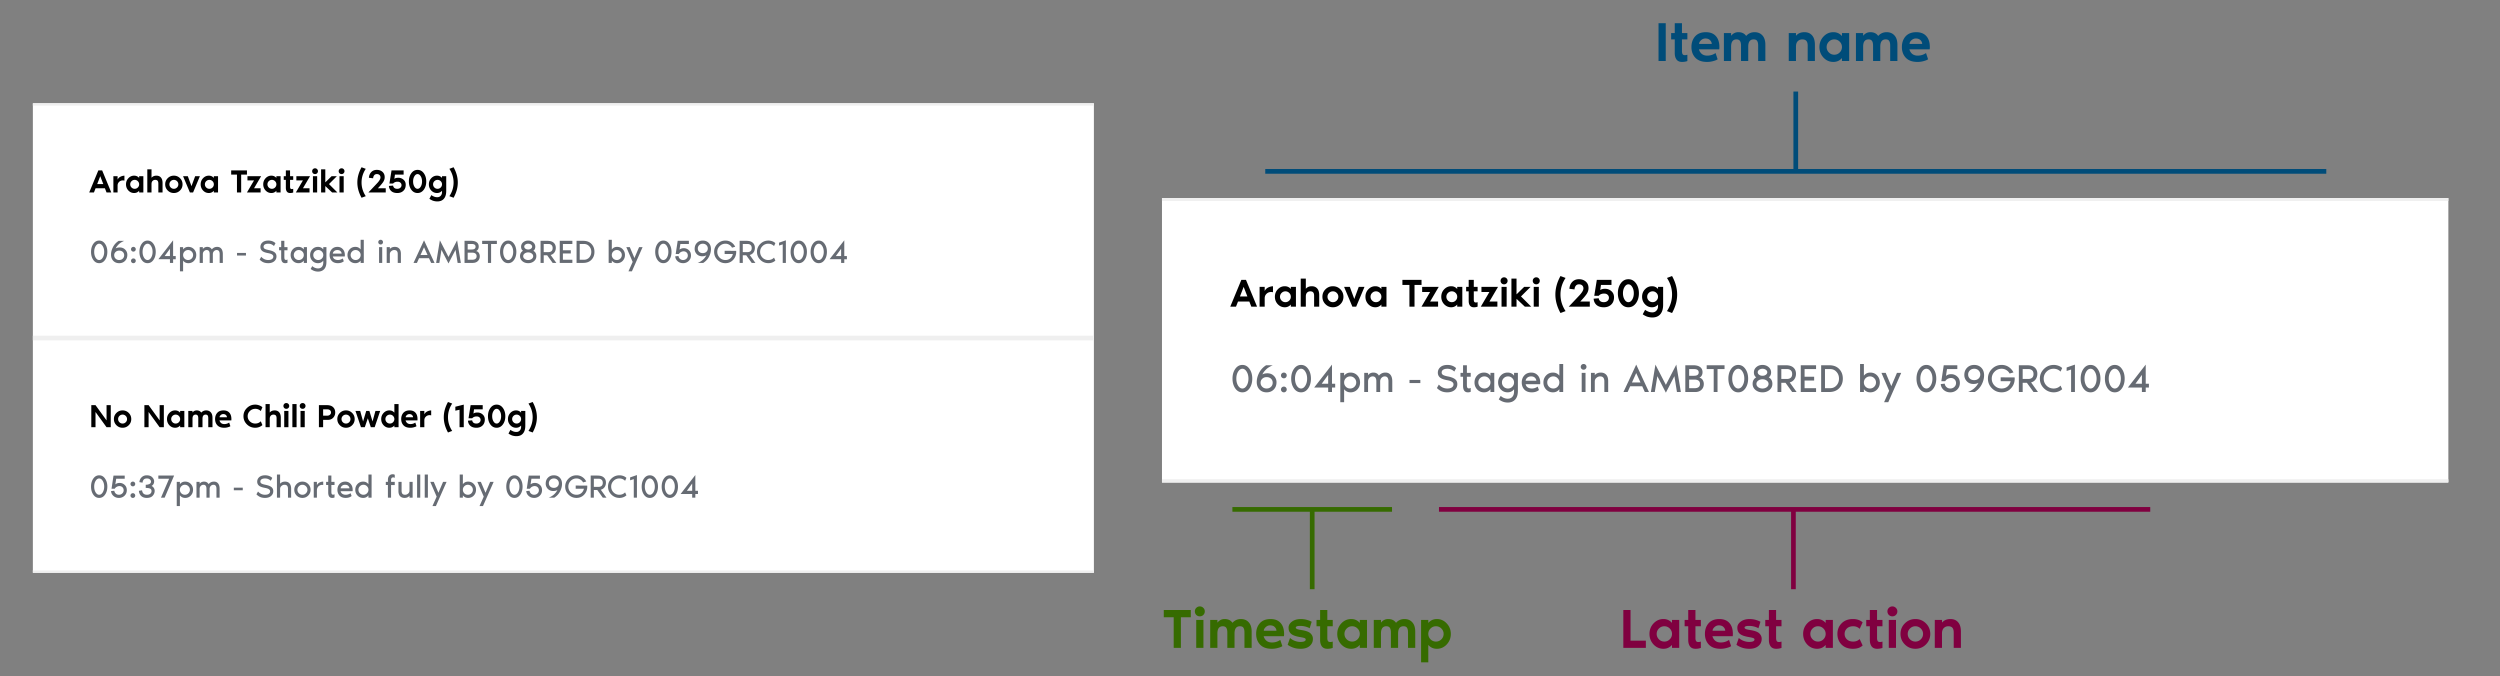 <svg width="1065" height="288" fill="none" xmlns="http://www.w3.org/2000/svg">
  <rect width="100%" height="100%" fill="#808080" stroke="none"/>
  <g clip-path="url(#ph_item_cards__clip0)">
    <path fill="#fff" d="M14 44h452v100H14z"/>
    <path d="M45.392 82l-.7-1.792h-3.976l-.7 1.792H38l3.892-9.408h1.624L47.408 82h-2.016zm-3.99-3.584h2.604l-1.302-3.36-1.302 3.36zm8.692-1.89c.224-.513.598-.91 1.12-1.19.523-.29 1.12-.457 1.792-.504v2.114a2.526 2.526 0 00-1.344 0c-.43.121-.798.369-1.106.742-.308.364-.462.83-.462 1.4V82h-1.792v-6.944h1.792v1.47zm9.184-1.47h1.793V82h-1.792v-.742c-.56.644-1.27.966-2.129.966-.96 0-1.782-.36-2.463-1.078-.672-.728-1.008-1.6-1.008-2.618 0-1.017.335-1.885 1.008-2.604.68-.728 1.502-1.092 2.464-1.092.858 0 1.567.322 2.127.966v-.742zm-3.247 4.816c.373.373.82.56 1.343.56s.971-.187 1.344-.56a1.83 1.83 0 00.56-1.344c0-.523-.186-.97-.56-1.344a1.833 1.833 0 00-1.344-.56c-.522 0-.97.187-1.343.56a1.83 1.83 0 00-.56 1.344c0 .523.186.97.56 1.344zm10.614-5.04c.812 0 1.447.266 1.904.798.467.532.7 1.311.7 2.338V82h-1.792v-3.808c0-.541-.107-.938-.322-1.19-.214-.252-.555-.378-1.022-.378-.448 0-.82.15-1.12.448-.298.299-.448.747-.448 1.344V82h-1.792v-9.856h1.792v3.584c.504-.597 1.204-.896 2.1-.896zm4.805 1.078c.718-.719 1.591-1.078 2.618-1.078 1.026 0 1.9.36 2.618 1.078.718.719 1.078 1.591 1.078 2.618s-.36 1.9-1.078 2.618c-.719.719-1.592 1.078-2.618 1.078-1.027 0-1.9-.36-2.618-1.078-.719-.719-1.078-1.591-1.078-2.618s.36-1.9 1.078-2.618zm1.274 3.962c.373.373.821.56 1.344.56.523 0 .97-.187 1.344-.56.373-.373.56-.821.56-1.344 0-.523-.187-.97-.56-1.344a1.833 1.833 0 00-1.344-.56c-.523 0-.97.187-1.344.56a1.83 1.83 0 00-.56 1.344c0 .523.186.97.56 1.344zM80.902 82l-2.912-6.944h2.016l1.568 4.256 1.568-4.256h2.016L82.246 82h-1.344zm10.19-6.944h1.793V82h-1.792v-.742c-.56.644-1.27.966-2.128.966-.961 0-1.783-.36-2.464-1.078-.672-.728-1.008-1.6-1.008-2.618 0-1.017.336-1.885 1.008-2.604.681-.728 1.503-1.092 2.464-1.092.859 0 1.568.322 2.128.966v-.742zm-3.247 4.816c.373.373.821.56 1.344.56.523 0 .97-.187 1.344-.56.373-.373.56-.821.56-1.344 0-.523-.187-.97-.56-1.344a1.833 1.833 0 00-1.344-.56c-.523 0-.97.187-1.344.56-.373.373-.56.821-.56 1.344 0 .523.187.97.56 1.344zm10.636-7.28h6.72v1.792h-2.464V82h-1.792v-7.616h-2.464v-1.792zM111.018 82h-5.824l3.024-5.152h-2.8v-1.792h5.824l-3.024 5.152h2.8V82zm6.721-6.944h1.792V82h-1.792v-.742c-.56.644-1.269.966-2.128.966-.961 0-1.782-.36-2.464-1.078-.672-.728-1.008-1.6-1.008-2.618 0-1.017.336-1.885 1.008-2.604.682-.728 1.503-1.092 2.464-1.092.859 0 1.568.322 2.128.966v-.742zm-3.248 4.816c.374.373.822.56 1.344.56.523 0 .971-.187 1.344-.56a1.83 1.83 0 00.56-1.344c0-.523-.186-.97-.56-1.344a1.832 1.832 0 00-1.344-.56c-.522 0-.97.187-1.344.56-.373.373-.56.821-.56 1.344 0 .523.187.97.56 1.344zm7.281.154v-3.402h-.896v-1.568h.896v-2.464h1.792v2.464h1.344v1.568h-1.344v2.912c0 .495.112.803.336.924.233.121.569.112 1.008-.028V82c-.374.15-.812.224-1.316.224-.616 0-1.074-.196-1.372-.588-.299-.401-.448-.938-.448-1.61zM131.854 82h-5.824l3.024-5.152h-2.8v-1.792h5.824l-3.024 5.152h2.8V82zm3.224-8.19c-.233.233-.523.35-.868.35s-.639-.117-.882-.35a1.227 1.227 0 01-.35-.882c0-.345.117-.635.35-.868.243-.243.537-.364.882-.364s.635.121.868.364c.243.233.364.523.364.868a1.2 1.2 0 01-.364.882zM133.314 82v-6.944h1.792V82h-1.792zm6.833-3.584L143.731 82h-2.24l-2.912-2.744V82h-1.792v-9.856h1.792v5.544l2.688-2.632h2.24l-3.36 3.36zm6.238-4.606a1.18 1.18 0 01-.868.35c-.346 0-.64-.117-.882-.35a1.223 1.223 0 01-.35-.882c0-.345.116-.635.35-.868.242-.243.536-.364.882-.364.345 0 .634.121.868.364.242.233.364.523.364.868s-.122.64-.364.882zM144.621 82v-6.944h1.792V82h-1.792zm11.194-10.08c-1.195 1.81-1.792 3.752-1.792 5.824s.597 4.013 1.792 5.824l-1.792.672c-1.195-2.165-1.792-4.33-1.792-6.496 0-2.165.597-4.33 1.792-6.496l1.792.672zm1.343 3.808c.056-.961.382-1.76.98-2.394.597-.644 1.39-.966 2.38-.966.98 0 1.782.28 2.408.84.634.56.952 1.325.952 2.296 0 .71-.224 1.4-.672 2.072-.448.663-1.195 1.54-2.24 2.632h3.36V82h-7.392l3.808-4.032c.896-.98 1.344-1.764 1.344-2.352 0-.457-.14-.812-.42-1.064-.271-.261-.654-.392-1.148-.392-.476 0-.85.168-1.12.504-.262.327-.411.756-.448 1.288l-1.792-.224zm12.53 0c.849 0 1.587.275 2.212.826.625.541.938 1.26.938 2.156 0 1.092-.336 1.95-1.008 2.576-.663.625-1.521.938-2.576.938-1.101 0-1.96-.275-2.576-.826-.616-.56-.952-1.293-1.008-2.198l1.792-.14c.047.401.219.733.518.994.299.252.723.378 1.274.378.513 0 .938-.145 1.274-.434a1.41 1.41 0 00.518-1.134c0-.401-.149-.742-.448-1.022-.289-.29-.7-.434-1.232-.434-.821 0-1.456.261-1.904.784h-1.568l.896-5.6h5.152v1.792h-3.696l-.252 1.792c.401-.299.966-.448 1.694-.448zm5.536-1.932c.69-.952 1.577-1.428 2.66-1.428 1.082 0 1.969.476 2.66 1.428.69.952 1.036 2.119 1.036 3.5 0 1.381-.346 2.548-1.036 3.5-.691.952-1.578 1.428-2.66 1.428-1.092 0-1.984-.471-2.674-1.414-.682-.952-1.022-2.123-1.022-3.514 0-1.381.345-2.548 1.036-3.5zm1.316 5.726c.373.607.821.91 1.344.91.522 0 .97-.303 1.344-.91.373-.616.56-1.358.56-2.226 0-.868-.187-1.605-.56-2.212-.374-.616-.822-.924-1.344-.924-.523 0-.971.308-1.344.924-.374.607-.56 1.344-.56 2.212 0 .868.186 1.61.56 2.226zm11.76-4.466h1.792v6.272c0 1.456-.331 2.567-.994 3.332-.653.765-1.591 1.148-2.814 1.148a5.4 5.4 0 01-1.288-.154 4.278 4.278 0 01-1.078-.378 6.56 6.56 0 01-.658-.364 3.47 3.47 0 01-.336-.224l.84-1.582c.261.224.616.43 1.064.616.448.196.933.294 1.456.294.607 0 1.092-.205 1.456-.616.373-.401.56-.915.56-1.54v-.602c-.56.644-1.269.966-2.128.966-.961 0-1.783-.36-2.464-1.078-.672-.728-1.008-1.6-1.008-2.618 0-1.017.336-1.885 1.008-2.604.681-.728 1.503-1.092 2.464-1.092.859 0 1.568.322 2.128.966v-.742zm-3.248 4.816c.373.373.821.56 1.344.56.523 0 .971-.187 1.344-.56.373-.373.56-.821.56-1.344 0-.523-.187-.97-.56-1.344a1.832 1.832 0 00-1.344-.56c-.523 0-.971.187-1.344.56-.373.373-.56.821-.56 1.344 0 .523.187.97.56 1.344zm6.384-7.952l1.792-.672c1.195 2.165 1.792 4.33 1.792 6.496 0 2.165-.597 4.33-1.792 6.496l-1.792-.672c1.195-1.81 1.792-3.752 1.792-5.824s-.597-4.013-1.792-5.824z" fill="#000"/>
    <path d="M39.75 103.88c.653-.933 1.489-1.4 2.506-1.4 1.017 0 1.848.467 2.492 1.4.653.924.98 2.063.98 3.416 0 1.353-.327 2.497-.98 3.43-.644.924-1.475 1.386-2.492 1.386-1.027 0-1.862-.462-2.506-1.386-.644-.933-.966-2.077-.966-3.43 0-1.353.322-2.492.966-3.416zm.994 5.88c.42.672.924 1.008 1.512 1.008s1.087-.336 1.498-1.008c.42-.681.63-1.503.63-2.464 0-.961-.21-1.778-.63-2.45-.41-.681-.91-1.022-1.498-1.022s-1.092.341-1.512 1.022c-.41.672-.616 1.489-.616 2.45 0 .961.205 1.783.616 2.464zm10.296-4.34c.942 0 1.712.313 2.31.938.597.616.896 1.353.896 2.212 0 1.045-.327 1.899-.98 2.562-.644.653-1.475.98-2.492.98-1.027 0-1.862-.331-2.506-.994-.644-.663-.966-1.545-.966-2.646 0-1.045.275-2.109.826-3.192.55-1.092 1.372-1.988 2.464-2.688h2.38a2.173 2.173 0 00-.28.112c-.122.047-.35.163-.686.35a7.093 7.093 0 00-.952.602c-.29.224-.607.532-.952.924a5.459 5.459 0 00-.826 1.246c.485-.271 1.073-.406 1.764-.406zm-1.792 4.76c.4.392.91.588 1.526.588s1.124-.196 1.526-.588c.4-.392.602-.873.602-1.442s-.196-1.041-.588-1.414c-.383-.373-.896-.56-1.54-.56-.616 0-1.125.191-1.526.574a1.83 1.83 0 00-.602 1.4c0 .569.2 1.05.602 1.442zm7.58-2.996a.972.972 0 01-.715-.294.972.972 0 01-.294-.714c0-.289.098-.527.294-.714a.972.972 0 01.714-.294c.29 0 .528.098.714.294a.944.944 0 01.294.714c0 .28-.098.518-.294.714a.943.943 0 01-.714.294zm0 4.928a.972.972 0 01-.715-.294.972.972 0 01-.294-.714c0-.28.098-.518.294-.714a.972.972 0 01.714-.294c.29 0 .528.098.714.294a.972.972 0 01.294.714c0 .28-.098.518-.294.714a.943.943 0 01-.714.294zm3.54-8.232c.652-.933 1.488-1.4 2.505-1.4 1.018 0 1.848.467 2.492 1.4.654.924.98 2.063.98 3.416 0 1.353-.326 2.497-.98 3.43-.644.924-1.474 1.386-2.492 1.386-1.026 0-1.862-.462-2.506-1.386-.644-.933-.966-2.077-.966-3.43 0-1.353.322-2.492.966-3.416zm.993 5.88c.42.672.924 1.008 1.512 1.008s1.088-.336 1.498-1.008c.42-.681.63-1.503.63-2.464 0-.961-.21-1.778-.63-2.45-.41-.681-.91-1.022-1.498-1.022s-1.092.341-1.512 1.022c-.41.672-.616 1.489-.616 2.45 0 .961.206 1.783.616 2.464zm12.382-.672h1.12v1.344h-1.12V112h-1.344v-1.568H67.47l6.272-8.064v6.72zm-1.344 0v-3.108l-2.268 3.108h2.268zm7.845-3.92c.971 0 1.774.336 2.408 1.008.635.672.952 1.493.952 2.464 0 .971-.317 1.792-.952 2.464-.634.672-1.437 1.008-2.408 1.008-.933 0-1.68-.364-2.24-1.092v4.564H76.66V105.28h1.344v.98c.56-.728 1.307-1.092 2.24-1.092zm-1.624 4.984c.42.411.924.616 1.512.616s1.088-.205 1.498-.616c.42-.42.63-.924.63-1.512s-.21-1.087-.63-1.498c-.41-.42-.91-.63-1.498-.63s-1.092.21-1.512.63a2.04 2.04 0 00-.616 1.498c0 .588.206 1.092.616 1.512zm13.924-4.984c.747 0 1.33.266 1.75.798.42.532.63 1.293.63 2.282V112H93.58v-3.752c0-1.157-.429-1.736-1.287-1.736-.43 0-.808.163-1.135.49-.326.327-.49.761-.49 1.302V112h-1.344v-3.752c0-1.157-.429-1.736-1.287-1.736-.43 0-.808.163-1.135.49-.326.327-.49.761-.49 1.302V112h-1.344v-6.72h1.344v.784c.168-.187.313-.331.434-.434.122-.112.308-.215.56-.308.262-.103.556-.154.882-.154.878 0 1.522.355 1.933 1.064.354-.383.709-.653 1.063-.812.364-.168.784-.252 1.26-.252zm12.241 3.696h-3.808v-1.12h3.808v1.12zm9.62-2.352c1.166.224 2.02.546 2.562.966.541.411.812.999.812 1.764 0 .84-.322 1.531-.966 2.072-.644.532-1.508.798-2.59.798a5.462 5.462 0 01-1.484-.196 4.376 4.376 0 01-1.148-.518 7.922 7.922 0 01-.658-.49 2.547 2.547 0 01-.322-.322l.672-1.204c.83.924 1.82 1.386 2.968 1.386.7 0 1.236-.131 1.61-.392.382-.261.574-.621.574-1.078 0-.709-.714-1.19-2.142-1.442-1.242-.215-2.114-.537-2.618-.966-.495-.439-.742-.999-.742-1.68 0-.793.298-1.447.896-1.96.597-.513 1.428-.77 2.492-.77 1.222 0 2.235.373 3.038 1.12l-.644 1.218c-.682-.663-1.489-.994-2.422-.994-.644 0-1.144.117-1.498.35-.346.233-.518.56-.518.98 0 .355.163.635.49.84.326.196.872.369 1.638.518zm5.387 3.29v-3.178h-.896v-1.344h.896v-2.688h1.344v2.688h1.344v1.344h-1.344v2.8c0 .644.089 1.031.266 1.162.271.205.63.196 1.078-.028v1.358c-.271.131-.602.196-.994.196-1.129 0-1.694-.77-1.694-2.31zm9.626-4.522h1.344V112h-1.344v-.98c-.56.728-1.307 1.092-2.24 1.092-.971 0-1.774-.336-2.408-1.008-.635-.672-.952-1.493-.952-2.464 0-.971.317-1.792.952-2.464.634-.672 1.437-1.008 2.408-1.008.933 0 1.68.364 2.24 1.092v-.98zm-3.64 4.872c.42.411.924.616 1.512.616s1.087-.205 1.498-.616c.42-.42.63-.924.63-1.512s-.21-1.087-.63-1.498c-.411-.42-.91-.63-1.498-.63s-1.092.21-1.512.63c-.411.411-.616.91-.616 1.498s.205 1.092.616 1.512zm11.939-4.872h1.344v6.3c0 1.363-.322 2.389-.966 3.08-.635.691-1.508 1.036-2.618 1.036-1.12 0-2.166-.373-3.136-1.12l.672-1.204c.261.196.476.35.644.462.168.112.42.224.756.336.345.121.7.182 1.064.182.7 0 1.246-.224 1.638-.672.401-.448.602-1.083.602-1.904v-.756c-.56.728-1.307 1.092-2.24 1.092-.971 0-1.774-.336-2.408-1.008-.635-.672-.952-1.493-.952-2.464 0-.971.317-1.792.952-2.464.634-.672 1.437-1.008 2.408-1.008.933 0 1.68.364 2.24 1.092v-.98zm-3.64 4.872c.42.411.924.616 1.512.616s1.087-.205 1.498-.616c.42-.42.63-.924.63-1.512s-.21-1.087-.63-1.498c-.411-.42-.91-.63-1.498-.63s-1.092.21-1.512.63c-.411.411-.616.91-.616 1.498s.205 1.092.616 1.512zm12.834-1.484c0 .205-.014.401-.042.588h-5.082c.103.504.35.882.742 1.134.402.252.882.378 1.442.378.728 0 1.41-.224 2.044-.672l.448 1.204c-.644.541-1.484.812-2.52.812-1.129 0-2.002-.327-2.618-.98-.606-.663-.91-1.493-.91-2.492 0-.989.304-1.815.91-2.478.616-.663 1.428-.994 2.436-.994.915 0 1.666.317 2.254.952.598.635.896 1.484.896 2.548zm-5.124-.644h3.752c-.018-.383-.182-.728-.49-1.036-.308-.317-.756-.476-1.344-.476-.569 0-1.026.159-1.372.476-.345.317-.527.663-.546 1.036zm11.844-5.88h1.344V112h-1.344v-.98c-.56.728-1.307 1.092-2.24 1.092-.971 0-1.774-.336-2.408-1.008-.635-.672-.952-1.493-.952-2.464 0-.971.317-1.792.952-2.464.634-.672 1.437-1.008 2.408-1.008.933 0 1.68.364 2.24 1.092v-4.116zm-3.64 8.008c.42.411.924.616 1.512.616s1.087-.205 1.498-.616c.42-.42.63-.924.63-1.512s-.21-1.087-.63-1.498c-.411-.42-.91-.63-1.498-.63s-1.092.21-1.512.63c-.411.411-.616.91-.616 1.498s.205 1.092.616 1.512zm12.876-6.286a.972.972 0 01-.714.294.972.972 0 01-.714-.294.972.972 0 01-.294-.714c0-.28.098-.518.294-.714a.972.972 0 01.714-.294c.28 0 .518.098.714.294a.972.972 0 01.294.714c0 .28-.098.518-.294.714zM161.481 112v-6.72h1.344V112h-1.344zm6.698-6.832c.812 0 1.446.252 1.904.756.466.504.7 1.241.7 2.212V112h-1.344v-3.752c0-.569-.117-.999-.35-1.288-.224-.299-.612-.448-1.162-.448-.448 0-.868.168-1.26.504-.392.327-.588.756-.588 1.288V112h-1.344v-6.72h1.344v.784c.522-.597 1.222-.896 2.1-.896zM183.661 112l-.91-2.016h-4.228l-.91 2.016h-1.456l4.48-9.632 4.48 9.632h-1.456zm-4.522-3.36h2.996l-1.498-3.304-1.498 3.304zm11.917 3.584l-2.996-5.796-.896 5.572h-1.372l1.596-9.632 3.668 7.112 3.668-7.112L196.32 112h-1.372l-.896-5.572-2.996 5.796zm11.761-5.278c.523.121.915.397 1.176.826a2.6 2.6 0 01.392 1.4c0 .831-.275 1.512-.826 2.044-.541.523-1.274.784-2.198.784h-3.472v-9.408h2.814c1.027 0 1.82.21 2.38.63.569.42.854 1.031.854 1.834 0 .457-.107.859-.322 1.204-.215.336-.481.565-.798.686zm-3.584-3.01v2.352h1.68c1.12 0 1.68-.392 1.68-1.176 0-.784-.56-1.176-1.68-1.176h-1.68zm1.904 6.72c.597 0 1.064-.126 1.4-.378.336-.252.504-.63.504-1.134 0-.504-.168-.882-.504-1.134-.336-.252-.803-.378-1.4-.378h-1.904v3.024h1.904zm4.261-8.064h6.272v1.344h-2.464V112h-1.344v-8.064h-2.464v-1.344zm8.586 1.288c.654-.933 1.489-1.4 2.506-1.4 1.018 0 1.848.467 2.492 1.4.654.924.98 2.063.98 3.416 0 1.353-.326 2.497-.98 3.43-.644.924-1.474 1.386-2.492 1.386-1.026 0-1.862-.462-2.506-1.386-.644-.933-.966-2.077-.966-3.43 0-1.353.322-2.492.966-3.416zm.994 5.88c.42.672.924 1.008 1.512 1.008s1.088-.336 1.498-1.008c.42-.681.63-1.503.63-2.464 0-.961-.21-1.778-.63-2.45-.41-.681-.91-1.022-1.498-1.022s-1.092.341-1.512 1.022c-.41.672-.616 1.489-.616 2.45 0 .961.206 1.783.616 2.464zm12.228-2.926c.849.485 1.274 1.241 1.274 2.268 0 .887-.336 1.61-1.008 2.17-.672.56-1.493.84-2.464.84-.971 0-1.792-.28-2.464-.84-.672-.56-1.008-1.283-1.008-2.17 0-1.008.42-1.764 1.26-2.268-.541-.383-.812-.957-.812-1.722 0-.747.289-1.372.868-1.876.588-.504 1.307-.756 2.156-.756.84 0 1.554.252 2.142.756.588.504.882 1.129.882 1.876 0 .747-.275 1.321-.826 1.722zm-1.008-2.646c-.327-.243-.723-.364-1.19-.364-.467 0-.863.121-1.19.364-.327.243-.49.532-.49.868 0 .336.163.625.49.868.327.243.723.364 1.19.364.467 0 .863-.121 1.19-.364.327-.243.49-.532.49-.868 0-.336-.163-.625-.49-.868zm-2.702 6.118c.42.308.924.462 1.512.462s1.087-.154 1.498-.462c.42-.317.63-.705.63-1.162 0-.457-.21-.84-.63-1.148-.411-.317-.91-.476-1.498-.476s-1.092.159-1.512.476c-.411.308-.616.691-.616 1.148 0 .457.205.845.616 1.162zM236.998 112h-1.568l-2.338-3.248h-1.47V112h-1.344v-9.408h2.912c1.185 0 2.076.271 2.674.812.606.541.91 1.274.91 2.198 0 .737-.196 1.381-.588 1.932-.383.541-.92.905-1.61 1.092l2.422 3.374zm-5.376-8.064v3.472h2.002c.532 0 .966-.14 1.302-.42.336-.289.504-.723.504-1.302 0-.588-.168-1.027-.504-1.316-.327-.289-.752-.434-1.274-.434h-2.03zm12.207 0h-4.032v2.688h3.36v1.344h-3.36v2.688h4.032V112h-5.376v-9.408h5.376v1.344zm4.602-1.344c1.512 0 2.688.443 3.528 1.33.85.887 1.274 2.011 1.274 3.374 0 1.353-.429 2.478-1.288 3.374-.858.887-2.03 1.33-3.514 1.33h-2.814v-9.408h2.814zm.35 8.064c.906 0 1.648-.322 2.226-.966.588-.653.882-1.451.882-2.394 0-.943-.294-1.736-.882-2.38-.578-.653-1.32-.98-2.226-.98h-1.82v6.72h1.82zm11.852-8.512v4.116c.56-.728 1.307-1.092 2.24-1.092.971 0 1.774.336 2.408 1.008.635.672.952 1.493.952 2.464 0 .971-.317 1.792-.952 2.464-.634.672-1.437 1.008-2.408 1.008-.933 0-1.68-.364-2.24-1.092v.98h-1.344v-9.856h1.344zm.616 8.008c.42.411.924.616 1.512.616s1.088-.205 1.498-.616c.42-.42.63-.924.63-1.512s-.21-1.087-.63-1.498c-.41-.42-.91-.63-1.498-.63s-1.092.21-1.512.63c-.41.411-.616.91-.616 1.498s.206 1.092.616 1.512zm10.998-4.872h1.498l-4.55 10.304h-1.47l1.792-4.018-2.716-6.286h1.498l1.974 4.648 1.974-4.648zm7.841-1.4c.653-.933 1.489-1.4 2.506-1.4 1.017 0 1.848.467 2.492 1.4.653.924.98 2.063.98 3.416 0 1.353-.327 2.497-.98 3.43-.644.924-1.475 1.386-2.492 1.386-1.027 0-1.862-.462-2.506-1.386-.644-.933-.966-2.077-.966-3.43 0-1.353.322-2.492.966-3.416zm.994 5.88c.42.672.924 1.008 1.512 1.008s1.087-.336 1.498-1.008c.42-.681.63-1.503.63-2.464 0-.961-.21-1.778-.63-2.45-.411-.681-.91-1.022-1.498-1.022s-1.092.341-1.512 1.022c-.411.672-.616 1.489-.616 2.45 0 .961.205 1.783.616 2.464zm10.211-4.032c.822 0 1.536.28 2.142.84.616.551.924 1.302.924 2.254s-.331 1.741-.994 2.366a3.355 3.355 0 01-2.366.924c-.914 0-1.689-.28-2.324-.84-.634-.569-.98-1.26-1.036-2.072l1.4-.14c.047.457.252.859.616 1.204.364.336.812.504 1.344.504.551 0 1.022-.182 1.414-.546.402-.373.602-.826.602-1.358 0-.523-.168-.952-.504-1.288-.336-.336-.77-.504-1.302-.504-.382 0-.76.098-1.134.294a2.141 2.141 0 00-.854.826h-1.372l.84-5.6h4.774v1.344h-3.626l-.364 2.408c.495-.411 1.102-.616 1.82-.616zm7.838 3.444c-.943 0-1.713-.308-2.31-.924a3.11 3.11 0 01-.896-2.226c0-1.045.322-1.895.966-2.548.653-.663 1.488-.994 2.506-.994 1.026 0 1.862.331 2.506.994.644.663.966 1.545.966 2.646 0 1.045-.276 2.114-.826 3.206-.551 1.083-1.372 1.974-2.464 2.674h-2.38c.065-.019.158-.051.28-.098.121-.056.35-.173.686-.35.336-.187.648-.392.938-.616.298-.224.616-.527.952-.91.345-.392.625-.812.84-1.26-.486.271-1.074.406-1.764.406zm1.792-4.76c-.402-.392-.91-.588-1.526-.588s-1.125.196-1.526.588a1.936 1.936 0 00-.602 1.442c0 .569.191 1.041.574 1.414.392.373.91.56 1.554.56.616 0 1.124-.187 1.526-.56.401-.383.602-.854.602-1.414a1.94 1.94 0 00-.602-1.442zm12.675 2.45c.019.168.028.313.028.434 0 1.344-.438 2.483-1.316 3.416-.868.933-1.96 1.4-3.276 1.4-1.325 0-2.459-.471-3.402-1.414-.942-.943-1.414-2.077-1.414-3.402 0-1.325.472-2.459 1.414-3.402.943-.943 2.077-1.414 3.402-1.414.924 0 1.746.238 2.464.714.719.467 1.284 1.106 1.694 1.918l-1.358.392a3.066 3.066 0 00-1.148-1.218 3.016 3.016 0 00-1.652-.462c-.961 0-1.782.341-2.464 1.022-.672.672-1.008 1.489-1.008 2.45 0 .961.336 1.783 1.008 2.464a3.383 3.383 0 002.464 1.008c.831 0 1.526-.238 2.086-.714a3.28 3.28 0 001.078-1.862h-3.5v-1.344l4.9.014zm8.206 5.138h-1.568l-2.338-3.248h-1.47V112h-1.344v-9.408h2.912c1.186 0 2.077.271 2.674.812.607.541.91 1.274.91 2.198 0 .737-.196 1.381-.588 1.932-.382.541-.919.905-1.61 1.092l2.422 3.374zm-5.376-8.064v3.472h2.002c.532 0 .966-.14 1.302-.42.336-.289.504-.723.504-1.302 0-.588-.168-1.027-.504-1.316-.326-.289-.751-.434-1.274-.434h-2.03zm10.858 6.832c.98 0 1.797-.341 2.45-1.022l.574 1.26a4.05 4.05 0 01-1.372.826 4.627 4.627 0 01-1.568.28c-1.353 0-2.511-.471-3.472-1.414-.952-.943-1.428-2.077-1.428-3.402 0-1.325.476-2.459 1.428-3.402.961-.943 2.119-1.414 3.472-1.414.532 0 1.059.093 1.582.28.523.187.975.457 1.358.812l-.574 1.26c-.653-.672-1.47-1.008-2.45-1.008a3.36 3.36 0 00-2.464 1.022c-.672.672-1.008 1.489-1.008 2.45 0 .961.336 1.783 1.008 2.464a3.382 3.382 0 002.464 1.008zm4.587-7.392l2.912-1.008V112h-1.344v-7.896l-1.568.504v-1.232zm5.897.504c.653-.933 1.488-1.4 2.506-1.4 1.017 0 1.848.467 2.492 1.4.653.924.98 2.063.98 3.416 0 1.353-.327 2.497-.98 3.43-.644.924-1.475 1.386-2.492 1.386-1.027 0-1.862-.462-2.506-1.386-.644-.933-.966-2.077-.966-3.43 0-1.353.322-2.492.966-3.416zm.994 5.88c.42.672.924 1.008 1.512 1.008s1.087-.336 1.498-1.008c.42-.681.63-1.503.63-2.464 0-.961-.21-1.778-.63-2.45-.411-.681-.91-1.022-1.498-1.022s-1.092.341-1.512 1.022c-.411.672-.616 1.489-.616 2.45 0 .961.205 1.783.616 2.464zm7.523-5.88c.653-.933 1.489-1.4 2.506-1.4 1.017 0 1.848.467 2.492 1.4.653.924.98 2.063.98 3.416 0 1.353-.327 2.497-.98 3.43-.644.924-1.475 1.386-2.492 1.386-1.027 0-1.862-.462-2.506-1.386-.644-.933-.966-2.077-.966-3.43 0-1.353.322-2.492.966-3.416zm.994 5.88c.42.672.924 1.008 1.512 1.008s1.087-.336 1.498-1.008c.42-.681.63-1.503.63-2.464 0-.961-.21-1.778-.63-2.45-.411-.681-.91-1.022-1.498-1.022s-1.092.341-1.512 1.022c-.411.672-.616 1.489-.616 2.45 0 .961.205 1.783.616 2.464zm12.382-.672h1.12v1.344h-1.12V112h-1.344v-1.568h-4.928l6.272-8.064v6.72zm-1.344 0v-3.108l-2.268 3.108h2.268z" fill="#666B73"/>
    <path fill="#EFEFEF" d="M14 143h452v1H14zm0-99h452v1H14z"/>
    <path fill="#fff" d="M14 144h452v100H14z"/>
    <path d="M45.392 172.592h1.792V182h-1.792l-4.704-6.496V182h-1.792v-9.408h1.792l4.704 6.496v-6.496zm4.21 3.318c.719-.719 1.592-1.078 2.618-1.078 1.027 0 1.9.359 2.618 1.078.719.719 1.078 1.591 1.078 2.618s-.36 1.899-1.078 2.618c-.718.719-1.591 1.078-2.618 1.078-1.026 0-1.9-.359-2.618-1.078-.718-.719-1.078-1.591-1.078-2.618s.36-1.899 1.078-2.618zm1.274 3.962c.373.373.822.56 1.344.56.523 0 .97-.187 1.344-.56.373-.373.56-.821.56-1.344 0-.523-.187-.971-.56-1.344a1.834 1.834 0 00-1.344-.56c-.523 0-.97.187-1.344.56-.373.373-.56.821-.56 1.344 0 .523.187.971.56 1.344zm17.13-7.28h1.791V182h-1.792l-4.704-6.496V182H61.51v-9.408h1.792l4.704 6.496v-6.496zm8.731 2.464h1.793V182h-1.793v-.742c-.56.644-1.269.966-2.127.966-.962 0-1.783-.359-2.465-1.078-.671-.728-1.007-1.601-1.007-2.618s.335-1.885 1.007-2.604c.682-.728 1.503-1.092 2.465-1.092.858 0 1.567.322 2.127.966v-.742zm-3.247 4.816c.373.373.82.56 1.344.56.522 0 .97-.187 1.343-.56a1.83 1.83 0 00.56-1.344 1.83 1.83 0 00-.56-1.344 1.834 1.834 0 00-1.344-.56c-.522 0-.97.187-1.343.56a1.83 1.83 0 00-.56 1.344c0 .523.186.971.56 1.344zm14.338-5.04c.822 0 1.475.271 1.96.812.486.532.728 1.307.728 2.324V182h-1.792v-3.808c0-.551-.084-.947-.252-1.19-.158-.252-.448-.378-.868-.378-.896 0-1.344.597-1.344 1.792V182h-1.792v-3.808c0-.541-.088-.938-.266-1.19-.177-.252-.462-.378-.854-.378-.896 0-1.344.597-1.344 1.792V182h-1.792v-6.944h1.792v.672c.476-.597 1.074-.896 1.792-.896.878 0 1.526.313 1.946.938.56-.625 1.256-.938 2.086-.938zm10.748 3.696c0 .131-.01.317-.028.56h-5.054c.13.476.368.859.714 1.148.354.28.802.42 1.344.42a3.5 3.5 0 002.072-.644l.518 1.554a5.76 5.76 0 01-.322.182c-.131.075-.425.173-.882.294a5.4 5.4 0 01-1.414.182c-1.288 0-2.26-.345-2.912-1.036-.654-.691-.98-1.577-.98-2.66 0-1.083.308-1.969.924-2.66.616-.691 1.502-1.036 2.66-1.036 1.082 0 1.913.327 2.492.98.578.644.868 1.549.868 2.716zm-5.04-.784h3.136c0-.336-.14-.644-.42-.924-.271-.28-.654-.42-1.148-.42-.42 0-.79.149-1.106.448-.308.289-.462.588-.462.896zm15.222 2.688c.933 0 1.712-.322 2.338-.966l.686 1.624a4.337 4.337 0 01-1.414.84 4.863 4.863 0 01-1.638.294c-1.382 0-2.562-.481-3.542-1.442-.98-.971-1.47-2.133-1.47-3.486 0-1.353.49-2.511 1.47-3.472.98-.971 2.16-1.456 3.542-1.456.541 0 1.087.098 1.638.294.55.196 1.022.471 1.414.826l-.686 1.624a3.24 3.24 0 00-2.338-.952c-.896 0-1.662.308-2.296.924-.635.607-.952 1.344-.952 2.212 0 .868.317 1.61.952 2.226.634.607 1.4.91 2.296.91zm8.255-5.6c.812 0 1.446.266 1.904.798.466.532.7 1.311.7 2.338V182h-1.792v-3.808c0-.541-.108-.938-.322-1.19-.215-.252-.556-.378-1.022-.378-.448 0-.822.149-1.12.448-.299.299-.448.747-.448 1.344V182h-1.792v-9.856h1.792v3.584c.504-.597 1.204-.896 2.1-.896zm5.829-1.022c-.234.233-.523.35-.868.35-.346 0-.64-.117-.882-.35a1.224 1.224 0 01-.35-.882c0-.345.116-.635.35-.868.242-.243.536-.364.882-.364.345 0 .634.121.868.364.242.233.364.523.364.868s-.122.639-.364.882zm-1.764 8.19v-6.944h1.792V182h-1.792zm3.472-9.856h1.792V182h-1.792v-9.856zm5.237 1.666a1.18 1.18 0 01-.868.35c-.345 0-.639-.117-.882-.35a1.228 1.228 0 01-.35-.882c0-.345.117-.635.35-.868.243-.243.537-.364.882-.364s.635.121.868.364c.243.233.364.523.364.868s-.121.639-.364.882zm-1.764 8.19v-6.944h1.792V182h-1.792zm11.194-9.408c1.185 0 2.077.285 2.674.854.607.569.91 1.33.91 2.282a3.18 3.18 0 01-.854 2.212c-.569.616-1.33.924-2.282.924h-2.016V182h-1.792v-9.408h3.36zm.224 4.48c.439 0 .807-.126 1.106-.378.308-.252.462-.574.462-.966 0-.429-.149-.761-.448-.994-.289-.233-.663-.35-1.12-.35h-1.792v2.688h1.792zm5.331-1.162c.719-.719 1.591-1.078 2.618-1.078s1.899.359 2.618 1.078c.719.719 1.078 1.591 1.078 2.618s-.359 1.899-1.078 2.618c-.719.719-1.591 1.078-2.618 1.078s-1.899-.359-2.618-1.078c-.719-.719-1.078-1.591-1.078-2.618s.359-1.899 1.078-2.618zm1.274 3.962c.373.373.821.56 1.344.56.523 0 .971-.187 1.344-.56.373-.373.56-.821.56-1.344 0-.523-.187-.971-.56-1.344a1.833 1.833 0 00-1.344-.56c-.523 0-.971.187-1.344.56-.373.373-.56.821-.56 1.344 0 .523.187.971.56 1.344zm13.891-4.816h2.016L159.601 182h-1.624l-1.288-3.808-1.288 3.808h-1.624l-2.352-6.944h2.016l1.232 4.48 1.344-4.48h1.344l1.343 4.48 1.233-4.48zm5.932-.224c.859 0 1.568.322 2.128.966v-3.654h1.792V182h-1.792v-.742c-.56.644-1.269.966-2.128.966-.961 0-1.782-.359-2.464-1.078-.672-.728-1.008-1.601-1.008-2.618s.336-1.885 1.008-2.604c.682-.728 1.503-1.092 2.464-1.092zm-1.12 5.04c.374.373.822.56 1.344.56.523 0 .971-.187 1.344-.56a1.83 1.83 0 00.56-1.344 1.83 1.83 0 00-.56-1.344 1.833 1.833 0 00-1.344-.56c-.522 0-.97.187-1.344.56-.373.373-.56.821-.56 1.344 0 .523.187.971.56 1.344zm13.11-1.344c0 .131-.01.317-.028.56h-5.054c.13.476.368.859.714 1.148.354.28.802.42 1.344.42.774 0 1.465-.215 2.072-.644l.518 1.554a5.874 5.874 0 01-.322.182c-.131.075-.425.173-.882.294-.448.121-.92.182-1.414.182-1.288 0-2.259-.345-2.912-1.036-.654-.691-.98-1.577-.98-2.66 0-1.083.308-1.969.924-2.66.616-.691 1.502-1.036 2.66-1.036 1.082 0 1.913.327 2.492.98.578.644.868 1.549.868 2.716zm-5.04-.784h3.136c0-.336-.14-.644-.42-.924-.271-.28-.654-.42-1.148-.42-.42 0-.789.149-1.106.448-.308.289-.462.588-.462.896zm7.951-1.218c.224-.513.597-.91 1.12-1.19.523-.289 1.12-.457 1.792-.504v2.114a2.532 2.532 0 00-1.344 0 2.188 2.188 0 00-1.106.742c-.308.364-.462.831-.462 1.4V182h-1.792v-6.944h1.792v1.47zm11.863-4.606c-1.195 1.811-1.792 3.752-1.792 5.824s.597 4.013 1.792 5.824l-1.792.672c-1.195-2.165-1.792-4.331-1.792-6.496s.597-4.331 1.792-6.496l1.792.672zm1.343 1.344l3.584-.896V182h-1.792v-7.448l-1.792.392v-1.68zm9.4 2.464c.849 0 1.586.275 2.212.826.625.541.938 1.26.938 2.156 0 1.092-.336 1.951-1.008 2.576-.663.625-1.522.938-2.576.938-1.102 0-1.96-.275-2.576-.826-.616-.56-.952-1.293-1.008-2.198l1.792-.14c.046.401.219.733.518.994.298.252.723.378 1.274.378.513 0 .938-.145 1.274-.434.345-.289.518-.667.518-1.134 0-.401-.15-.742-.448-1.022-.29-.289-.7-.434-1.232-.434-.822 0-1.456.261-1.904.784h-1.568l.896-5.6h5.152v1.792h-3.696l-.252 1.792c.401-.299.966-.448 1.694-.448zm5.535-1.932c.691-.952 1.577-1.428 2.66-1.428 1.083 0 1.969.476 2.66 1.428.691.952 1.036 2.119 1.036 3.5 0 1.381-.345 2.548-1.036 3.5-.691.952-1.577 1.428-2.66 1.428-1.092 0-1.983-.471-2.674-1.414-.681-.952-1.022-2.123-1.022-3.514 0-1.381.345-2.548 1.036-3.5zm1.316 5.726c.373.607.821.91 1.344.91.523 0 .971-.303 1.344-.91.373-.616.56-1.358.56-2.226 0-.868-.187-1.605-.56-2.212-.373-.616-.821-.924-1.344-.924-.523 0-.971.308-1.344.924-.373.607-.56 1.344-.56 2.212 0 .868.187 1.61.56 2.226zm11.76-4.466h1.792v6.272c0 1.456-.331 2.567-.994 3.332-.653.765-1.591 1.148-2.814 1.148-.438 0-.868-.051-1.288-.154a4.255 4.255 0 01-1.078-.378 6.678 6.678 0 01-.658-.364 3.526 3.526 0 01-.336-.224l.84-1.582c.262.224.616.429 1.064.616.448.196.934.294 1.456.294.607 0 1.092-.205 1.456-.616.374-.401.56-.915.56-1.54v-.602c-.56.644-1.269.966-2.128.966-.961 0-1.782-.359-2.464-1.078-.672-.728-1.008-1.601-1.008-2.618s.336-1.885 1.008-2.604c.682-.728 1.503-1.092 2.464-1.092.859 0 1.568.322 2.128.966v-.742zm-3.248 4.816c.374.373.822.56 1.344.56.523 0 .971-.187 1.344-.56a1.83 1.83 0 00.56-1.344 1.83 1.83 0 00-.56-1.344 1.833 1.833 0 00-1.344-.56c-.522 0-.97.187-1.344.56-.373.373-.56.821-.56 1.344 0 .523.187.971.56 1.344zm6.385-7.952l1.792-.672c1.194 2.165 1.792 4.331 1.792 6.496s-.598 4.331-1.792 6.496l-1.792-.672c1.194-1.811 1.792-3.752 1.792-5.824s-.598-4.013-1.792-5.824z" fill="#000"/>
    <path d="M39.75 203.88c.653-.933 1.489-1.4 2.506-1.4 1.017 0 1.848.467 2.492 1.4.653.924.98 2.063.98 3.416 0 1.353-.327 2.497-.98 3.43-.644.924-1.475 1.386-2.492 1.386-1.027 0-1.862-.462-2.506-1.386-.644-.933-.966-2.077-.966-3.43 0-1.353.322-2.492.966-3.416zm.994 5.88c.42.672.924 1.008 1.512 1.008s1.087-.336 1.498-1.008c.42-.681.63-1.503.63-2.464 0-.961-.21-1.778-.63-2.45-.41-.681-.91-1.022-1.498-1.022s-1.092.341-1.512 1.022c-.41.672-.616 1.489-.616 2.45 0 .961.205 1.783.616 2.464zm10.212-4.032c.82 0 1.535.28 2.142.84.616.551.924 1.302.924 2.254s-.332 1.741-.994 2.366a3.357 3.357 0 01-2.366.924c-.915 0-1.69-.28-2.324-.84-.635-.569-.98-1.26-1.036-2.072l1.4-.14c.046.457.252.859.616 1.204.364.336.812.504 1.344.504.55 0 1.022-.182 1.414-.546.4-.373.602-.826.602-1.358 0-.523-.168-.952-.504-1.288-.336-.336-.77-.504-1.302-.504-.383 0-.761.098-1.134.294a2.137 2.137 0 00-.854.826h-1.372l.84-5.6h4.774v1.344H49.5l-.364 2.408c.494-.411 1.1-.616 1.82-.616zm5.639 1.456a.972.972 0 01-.714-.294.972.972 0 01-.294-.714c0-.289.098-.527.294-.714a.972.972 0 01.714-.294c.29 0 .527.098.714.294a.944.944 0 01.294.714c0 .28-.098.518-.294.714a.943.943 0 01-.714.294zm0 4.928a.972.972 0 01-.714-.294.972.972 0 01-.294-.714c0-.28.098-.518.294-.714a.972.972 0 01.714-.294c.29 0 .527.098.714.294a.972.972 0 01.294.714c0 .28-.098.518-.294.714a.943.943 0 01-.714.294zm7.95-5.082c.364.121.676.378.938.77.27.392.406.821.406 1.288 0 .803-.28 1.507-.84 2.114-.55.607-1.39.91-2.52.91-.999 0-1.792-.275-2.38-.826-.588-.551-.915-1.283-.98-2.198l1.344-.224c.158 1.269.858 1.904 2.1 1.904.597 0 1.068-.149 1.414-.448a1.42 1.42 0 00.518-1.12c0-.532-.21-.887-.63-1.064-.41-.187-1.022-.28-1.834-.28v-1.344c.242 0 .476-.019.7-.056a6.46 6.46 0 00.714-.196 1.35 1.35 0 00.602-.42 1.04 1.04 0 00.224-.672c0-.345-.15-.653-.448-.924-.299-.28-.719-.42-1.26-.42-.654 0-1.12.163-1.4.49-.27.327-.434.761-.49 1.302l-1.344-.224c.074-.849.401-1.545.98-2.086.588-.551 1.311-.826 2.17-.826.998 0 1.768.275 2.31.826.55.551.826 1.134.826 1.75 0 .877-.374 1.535-1.12 1.974zm2.909-4.438h6.72L70.142 212h-1.568l3.472-8.064h-4.592v-1.344zm11.423 2.576c.97 0 1.773.336 2.408 1.008.635.672.952 1.493.952 2.464 0 .971-.317 1.792-.952 2.464-.635.672-1.437 1.008-2.408 1.008-.933 0-1.68-.364-2.24-1.092v4.564h-1.344V205.28h1.344v.98c.56-.728 1.307-1.092 2.24-1.092zm-1.624 4.984c.42.411.924.616 1.512.616s1.088-.205 1.498-.616c.42-.42.63-.924.63-1.512s-.21-1.087-.63-1.498c-.41-.42-.91-.63-1.498-.63s-1.092.21-1.512.63a2.04 2.04 0 00-.616 1.498c0 .588.206 1.092.616 1.512zm13.924-4.984c.747 0 1.33.266 1.75.798.42.532.63 1.293.63 2.282V212h-1.344v-3.752c0-1.157-.429-1.736-1.288-1.736-.429 0-.807.163-1.134.49-.326.327-.49.761-.49 1.302V212h-1.344v-3.752c0-1.157-.429-1.736-1.288-1.736-.429 0-.807.163-1.134.49-.326.327-.49.761-.49 1.302V212h-1.344v-6.72h1.344v.784c.168-.187.313-.331.434-.434.122-.112.308-.215.56-.308.262-.103.556-.154.882-.154.878 0 1.522.355 1.932 1.064.355-.383.71-.653 1.064-.812.364-.168.784-.252 1.26-.252zm12.241 3.696H99.61v-1.12h3.808v1.12zm9.62-2.352c1.166.224 2.02.546 2.562.966.541.411.812.999.812 1.764 0 .84-.322 1.531-.966 2.072-.644.532-1.508.798-2.59.798a5.462 5.462 0 01-1.484-.196 4.376 4.376 0 01-1.148-.518 7.922 7.922 0 01-.658-.49 2.547 2.547 0 01-.322-.322l.672-1.204c.83.924 1.82 1.386 2.968 1.386.7 0 1.236-.131 1.61-.392.382-.261.574-.621.574-1.078 0-.709-.714-1.19-2.142-1.442-1.242-.215-2.114-.537-2.618-.966-.495-.439-.742-.999-.742-1.68 0-.793.298-1.447.896-1.96.597-.513 1.428-.77 2.492-.77 1.222 0 2.235.373 3.038 1.12l-.644 1.218c-.682-.663-1.489-.994-2.422-.994-.644 0-1.144.117-1.498.35-.346.233-.518.56-.518.98 0 .355.163.635.49.84.326.196.872.369 1.638.518zm8.383-1.344c.849 0 1.493.266 1.932.798.448.523.672 1.283.672 2.282V212h-1.344v-3.752c0-.569-.117-.999-.35-1.288-.224-.299-.612-.448-1.162-.448-.448 0-.868.168-1.26.504-.392.327-.588.756-.588 1.288V212h-1.344v-9.856h1.344v3.92c.522-.597 1.222-.896 2.1-.896zm4.95 1.022a3.358 3.358 0 012.464-1.022c.961 0 1.778.341 2.45 1.022a3.314 3.314 0 011.022 2.45 3.36 3.36 0 01-1.022 2.464c-.672.672-1.489 1.008-2.45 1.008a3.38 3.38 0 01-2.464-1.008 3.382 3.382 0 01-1.008-2.464c0-.961.336-1.778 1.008-2.45zm.966 3.948c.42.42.919.63 1.498.63.578 0 1.078-.21 1.498-.63.42-.42.63-.919.63-1.498s-.21-1.078-.63-1.498c-.42-.42-.92-.63-1.498-.63-.579 0-1.078.21-1.498.63-.42.42-.63.919-.63 1.498s.21 1.078.63 1.498zm7.665-3.416a2.582 2.582 0 011.05-1.134c.467-.28 1.013-.42 1.638-.42v1.47c-.392-.121-.802-.103-1.232.056-.97.373-1.456 1.143-1.456 2.31V212h-1.344v-6.72h1.344v1.442zm4.819 3.08v-3.178h-.896v-1.344h.896v-2.688h1.344v2.688h1.344v1.344h-1.344v2.8c0 .644.089 1.031.266 1.162.271.205.63.196 1.078-.028v1.358c-.27.131-.602.196-.994.196-1.129 0-1.694-.77-1.694-2.31zm10.413-1.134c0 .205-.014.401-.042.588h-5.082c.102.504.35.882.742 1.134.401.252.882.378 1.442.378.728 0 1.409-.224 2.044-.672l.448 1.204c-.644.541-1.484.812-2.52.812-1.13 0-2.002-.327-2.618-.98-.607-.663-.91-1.493-.91-2.492 0-.989.303-1.815.91-2.478.616-.663 1.428-.994 2.436-.994.914 0 1.666.317 2.254.952.597.635.896 1.484.896 2.548zm-5.124-.644h3.752c-.019-.383-.182-.728-.49-1.036-.308-.317-.756-.476-1.344-.476-.57 0-1.027.159-1.372.476-.346.317-.528.663-.546 1.036zm11.843-5.88h1.344V212h-1.344v-.98c-.56.728-1.307 1.092-2.24 1.092-.971 0-1.773-.336-2.408-1.008-.635-.672-.952-1.493-.952-2.464 0-.971.317-1.792.952-2.464.635-.672 1.437-1.008 2.408-1.008.933 0 1.68.364 2.24 1.092v-4.116zm-3.64 8.008c.42.411.924.616 1.512.616s1.087-.205 1.498-.616c.42-.42.63-.924.63-1.512s-.21-1.087-.63-1.498c-.411-.42-.91-.63-1.498-.63s-1.092.21-1.512.63c-.411.411-.616.91-.616 1.498s.205 1.092.616 1.512zm11.042-4.872h.896v-.812c0-.793.187-1.395.56-1.806.373-.42.868-.63 1.484-.63.336 0 .625.075.868.224v1.316a1.18 1.18 0 00-.672-.196c-.597 0-.896.378-.896 1.134v.77h1.568v1.344h-1.568V212h-1.344v-5.376h-.896v-1.344zm7.982 6.832c-.812 0-1.451-.252-1.918-.756-.457-.504-.686-1.241-.686-2.212v-3.864h1.344v3.752c0 .569.112 1.003.336 1.302.234.289.626.434 1.176.434.448 0 .868-.163 1.26-.49.392-.336.588-.77.588-1.302v-3.696h1.344V212h-1.344v-.784c-.522.597-1.222.896-2.1.896zm5.345-9.968h1.344V212h-1.344v-9.856zm3.254 0h1.344V212h-1.344v-9.856zm7.804 3.136h1.498l-4.55 10.304h-1.47l1.792-4.018-2.716-6.286h1.498l1.974 4.648 1.974-4.648zm8.442-3.136v4.116c.56-.728 1.307-1.092 2.24-1.092.971 0 1.773.336 2.408 1.008.635.672.952 1.493.952 2.464 0 .971-.317 1.792-.952 2.464-.635.672-1.437 1.008-2.408 1.008-.933 0-1.68-.364-2.24-1.092v.98h-1.344v-9.856h1.344zm.616 8.008c.42.411.924.616 1.512.616s1.087-.205 1.498-.616c.42-.42.63-.924.63-1.512s-.21-1.087-.63-1.498c-.411-.42-.91-.63-1.498-.63s-1.092.21-1.512.63c-.411.411-.616.91-.616 1.498s.205 1.092.616 1.512zm10.998-4.872h1.498l-4.55 10.304h-1.47l1.792-4.018-2.716-6.286h1.498l1.974 4.648 1.974-4.648zm7.841-1.4c.653-.933 1.488-1.4 2.506-1.4 1.017 0 1.848.467 2.492 1.4.653.924.98 2.063.98 3.416 0 1.353-.327 2.497-.98 3.43-.644.924-1.475 1.386-2.492 1.386-1.027 0-1.862-.462-2.506-1.386-.644-.933-.966-2.077-.966-3.43 0-1.353.322-2.492.966-3.416zm.994 5.88c.42.672.924 1.008 1.512 1.008s1.087-.336 1.498-1.008c.42-.681.63-1.503.63-2.464 0-.961-.21-1.778-.63-2.45-.411-.681-.91-1.022-1.498-1.022s-1.092.341-1.512 1.022c-.411.672-.616 1.489-.616 2.45 0 .961.205 1.783.616 2.464zm10.211-4.032c.822 0 1.536.28 2.142.84.616.551.924 1.302.924 2.254s-.331 1.741-.994 2.366a3.355 3.355 0 01-2.366.924c-.914 0-1.689-.28-2.324-.84-.634-.569-.98-1.26-1.036-2.072l1.4-.14c.047.457.252.859.616 1.204.364.336.812.504 1.344.504.551 0 1.022-.182 1.414-.546.402-.373.602-.826.602-1.358 0-.523-.168-.952-.504-1.288-.336-.336-.77-.504-1.302-.504-.382 0-.76.098-1.134.294a2.141 2.141 0 00-.854.826h-1.372l.84-5.6h4.774v1.344h-3.626l-.364 2.408c.495-.411 1.102-.616 1.82-.616zm7.837 3.444c-.942 0-1.712-.308-2.31-.924a3.114 3.114 0 01-.896-2.226c0-1.045.322-1.895.966-2.548.654-.663 1.489-.994 2.506-.994 1.027 0 1.862.331 2.506.994.644.663.966 1.545.966 2.646 0 1.045-.275 2.114-.826 3.206-.55 1.083-1.372 1.974-2.464 2.674h-2.38c.066-.019.159-.051.28-.098.122-.056.35-.173.686-.35a7.41 7.41 0 00.938-.616c.299-.224.616-.527.952-.91a5.45 5.45 0 00.84-1.26c-.485.271-1.073.406-1.764.406zm1.792-4.76c-.401-.392-.91-.588-1.526-.588s-1.124.196-1.526.588a1.94 1.94 0 00-.602 1.442c0 .569.192 1.041.574 1.414.392.373.91.56 1.554.56.616 0 1.125-.187 1.526-.56.402-.383.602-.854.602-1.414 0-.569-.2-1.05-.602-1.442zm12.676 2.45c.019.168.028.313.028.434 0 1.344-.439 2.483-1.316 3.416-.868.933-1.96 1.4-3.276 1.4-1.325 0-2.459-.471-3.402-1.414-.943-.943-1.414-2.077-1.414-3.402 0-1.325.471-2.459 1.414-3.402.943-.943 2.077-1.414 3.402-1.414.924 0 1.745.238 2.464.714.719.467 1.283 1.106 1.694 1.918l-1.358.392a3.072 3.072 0 00-1.148-1.218 3.016 3.016 0 00-1.652-.462 3.36 3.36 0 00-2.464 1.022c-.672.672-1.008 1.489-1.008 2.45 0 .961.336 1.783 1.008 2.464a3.382 3.382 0 002.464 1.008c.831 0 1.526-.238 2.086-.714.56-.485.919-1.106 1.078-1.862h-3.5v-1.344l4.9.014zm8.206 5.138h-1.568l-2.338-3.248h-1.47V212h-1.344v-9.408h2.912c1.185 0 2.077.271 2.674.812.607.541.91 1.274.91 2.198 0 .737-.196 1.381-.588 1.932-.383.541-.919.905-1.61 1.092l2.422 3.374zm-5.376-8.064v3.472h2.002c.532 0 .966-.14 1.302-.42.336-.289.504-.723.504-1.302 0-.588-.168-1.027-.504-1.316-.327-.289-.751-.434-1.274-.434h-2.03zm10.858 6.832c.98 0 1.797-.341 2.45-1.022l.574 1.26a4.05 4.05 0 01-1.372.826 4.627 4.627 0 01-1.568.28c-1.353 0-2.511-.471-3.472-1.414-.952-.943-1.428-2.077-1.428-3.402 0-1.325.476-2.459 1.428-3.402.961-.943 2.119-1.414 3.472-1.414.532 0 1.059.093 1.582.28.523.187.975.457 1.358.812l-.574 1.26c-.653-.672-1.47-1.008-2.45-1.008a3.36 3.36 0 00-2.464 1.022c-.672.672-1.008 1.489-1.008 2.45 0 .961.336 1.783 1.008 2.464a3.382 3.382 0 002.464 1.008zm4.587-7.392l2.912-1.008V212h-1.344v-7.896l-1.568.504v-1.232zm5.896.504c.654-.933 1.489-1.4 2.506-1.4 1.018 0 1.848.467 2.492 1.4.654.924.98 2.063.98 3.416 0 1.353-.326 2.497-.98 3.43-.644.924-1.474 1.386-2.492 1.386-1.026 0-1.862-.462-2.506-1.386-.644-.933-.966-2.077-.966-3.43 0-1.353.322-2.492.966-3.416zm.994 5.88c.42.672.924 1.008 1.512 1.008s1.088-.336 1.498-1.008c.42-.681.63-1.503.63-2.464 0-.961-.21-1.778-.63-2.45-.41-.681-.91-1.022-1.498-1.022s-1.092.341-1.512 1.022c-.41.672-.616 1.489-.616 2.45 0 .961.206 1.783.616 2.464zm7.524-5.88c.653-.933 1.489-1.4 2.506-1.4 1.017 0 1.848.467 2.492 1.4.653.924.98 2.063.98 3.416 0 1.353-.327 2.497-.98 3.43-.644.924-1.475 1.386-2.492 1.386-1.027 0-1.862-.462-2.506-1.386-.644-.933-.966-2.077-.966-3.43 0-1.353.322-2.492.966-3.416zm.994 5.88c.42.672.924 1.008 1.512 1.008s1.087-.336 1.498-1.008c.42-.681.63-1.503.63-2.464 0-.961-.21-1.778-.63-2.45-.411-.681-.91-1.022-1.498-1.022s-1.092.341-1.512 1.022c-.411.672-.616 1.489-.616 2.45 0 .961.205 1.783.616 2.464zm12.382-.672h1.12v1.344h-1.12V212h-1.344v-1.568h-4.928l6.272-8.064v6.72zm-1.344 0v-3.108l-2.268 3.108h2.268z" fill="#666B73"/>
    <path fill="#EFEFEF" d="M14 243h452v1H14zm0-99h452v1H14z"/>
    <g clip-path="url(#ph_item_cards__clip1)">
      <path fill="#fff" d="M495 84.38h548v121.239H495z"/>
      <path d="M533.059 130.628l-.848-2.173h-4.821l-.848 2.173h-2.445l4.719-11.406h1.969l4.719 11.406h-2.445zm-4.837-4.345h3.157l-1.579-4.074-1.578 4.074zm10.538-2.292c.272-.622.725-1.103 1.358-1.442.634-.351 1.358-.555 2.173-.611v2.563a3.046 3.046 0 00-1.63 0c-.52.147-.967.446-1.341.899-.373.441-.56 1.007-.56 1.697v3.531h-2.172v-8.419h2.172v1.782zm11.135-1.782h2.173v8.419h-2.173v-.9c-.679.781-1.539 1.172-2.58 1.172-1.165 0-2.161-.436-2.987-1.307-.815-.883-1.222-1.941-1.222-3.174 0-1.234.407-2.286 1.222-3.158.826-.882 1.822-1.323 2.987-1.323 1.041 0 1.901.39 2.58 1.171v-.9zm-3.938 5.839c.453.453.996.679 1.63.679a2.22 2.22 0 001.629-.679c.453-.453.679-.996.679-1.629 0-.634-.226-1.177-.679-1.63a2.22 2.22 0 00-1.629-.679c-.634 0-1.177.226-1.63.679a2.226 2.226 0 00-.679 1.63c0 .633.227 1.176.679 1.629zm12.87-6.11c.984 0 1.754.322 2.308.967.566.645.849 1.59.849 2.835v4.888h-2.173v-4.617c0-.656-.13-1.137-.39-1.443-.26-.305-.673-.458-1.239-.458-.543 0-.996.181-1.358.543-.362.362-.543.906-.543 1.63v4.345h-2.173v-11.949h2.173v4.345c.611-.724 1.46-1.086 2.546-1.086zm5.825 1.306c.871-.871 1.929-1.306 3.174-1.306 1.244 0 2.302.435 3.174 1.306.871.872 1.307 1.93 1.307 3.175 0 1.244-.436 2.302-1.307 3.174-.872.871-1.93 1.307-3.174 1.307-1.245 0-2.303-.436-3.174-1.307-.872-.872-1.307-1.93-1.307-3.174 0-1.245.435-2.303 1.307-3.175zm1.544 4.804c.453.453.996.679 1.63.679.633 0 1.176-.226 1.629-.679.453-.453.679-.996.679-1.629 0-.634-.226-1.177-.679-1.63a2.222 2.222 0 00-1.629-.679c-.634 0-1.177.226-1.63.679a2.226 2.226 0 00-.679 1.63c0 .633.227 1.176.679 1.629zm9.916 2.58l-3.531-8.419h2.444l1.901 5.16 1.901-5.16h2.445l-3.531 8.419h-1.629zm12.355-8.419h2.172v8.419h-2.172v-.9c-.679.781-1.539 1.172-2.58 1.172-1.166 0-2.162-.436-2.988-1.307-.814-.883-1.222-1.941-1.222-3.174 0-1.234.408-2.286 1.222-3.158.826-.882 1.822-1.323 2.988-1.323 1.041 0 1.901.39 2.58 1.171v-.9zm-3.938 5.839c.453.453.996.679 1.629.679.634 0 1.177-.226 1.63-.679.452-.453.679-.996.679-1.629 0-.634-.227-1.177-.679-1.63a2.222 2.222 0 00-1.63-.679c-.633 0-1.176.226-1.629.679a2.222 2.222 0 00-.679 1.63c0 .633.226 1.176.679 1.629zm12.895-8.826h8.147v2.172h-2.987v9.234h-2.172v-9.234h-2.988v-2.172zm15.2 11.406h-7.061l3.666-6.246h-3.395v-2.173h7.061l-3.666 6.246h3.395v2.173zm8.149-8.419h2.172v8.419h-2.172v-.9c-.679.781-1.539 1.172-2.58 1.172-1.166 0-2.162-.436-2.988-1.307-.814-.883-1.222-1.941-1.222-3.174 0-1.234.408-2.286 1.222-3.158.826-.882 1.822-1.323 2.988-1.323 1.041 0 1.901.39 2.58 1.171v-.9zm-3.938 5.839a2.22 2.22 0 001.629.679c.634 0 1.177-.226 1.63-.679.452-.453.679-.996.679-1.629 0-.634-.227-1.177-.679-1.63a2.222 2.222 0 00-1.63-.679 2.22 2.22 0 00-1.629.679 2.222 2.222 0 00-.679 1.63c0 .633.226 1.176.679 1.629zm8.826.187v-4.125h-1.086v-1.901h1.086v-2.987h2.173v2.987h1.629v1.901h-1.629v3.531c0 .599.136.973.407 1.12.283.147.691.136 1.222-.034v1.901c-.452.181-.984.272-1.595.272-.747 0-1.301-.238-1.663-.713-.363-.487-.544-1.138-.544-1.952zm12.224 2.393h-7.061l3.666-6.246h-3.394v-2.173h7.061l-3.667 6.246h3.395v2.173zm3.909-9.93a1.43 1.43 0 01-1.053.425c-.418 0-.775-.142-1.069-.425a1.484 1.484 0 01-.424-1.069c0-.419.141-.769.424-1.052a1.458 1.458 0 011.069-.442c.419 0 .77.148 1.053.442a1.4 1.4 0 01.441 1.052c0 .419-.147.775-.441 1.069zm-2.139 9.93v-8.419h2.173v8.419h-2.173zm8.284-4.345l4.345 4.345h-2.716l-3.53-3.327v3.327h-2.173v-11.949h2.173v6.721l3.259-3.191h2.716l-4.074 4.074zm7.563-5.585a1.43 1.43 0 01-1.053.425c-.418 0-.775-.142-1.069-.425a1.484 1.484 0 01-.424-1.069c0-.419.141-.769.424-1.052a1.458 1.458 0 011.069-.442c.419 0 .77.148 1.053.442a1.4 1.4 0 01.441 1.052c0 .419-.147.775-.441 1.069zm-2.139 9.93v-8.419h2.173v8.419h-2.173zm13.572-12.221c-1.449 2.195-2.173 4.549-2.173 7.061 0 2.512.724 4.866 2.173 7.061l-2.173.815c-1.448-2.626-2.173-5.251-2.173-7.876s.725-5.25 2.173-7.876l2.173.815zm1.628 4.617c.068-1.166.464-2.133 1.188-2.903.724-.78 1.686-1.171 2.886-1.171 1.188 0 2.161.34 2.919 1.019.77.679 1.154 1.606 1.154 2.783 0 .86-.271 1.698-.814 2.512-.544.804-1.449 1.867-2.716 3.191h4.073v2.173h-8.962l4.617-4.888c1.086-1.189 1.63-2.139 1.63-2.852 0-.554-.17-.984-.51-1.29-.328-.317-.792-.475-1.391-.475-.577 0-1.03.203-1.358.611-.317.396-.498.916-.543 1.561l-2.173-.271zm15.192 0c1.029 0 1.923.334 2.681 1.001.759.657 1.138 1.528 1.138 2.614 0 1.324-.408 2.365-1.222 3.123-.804.758-1.845 1.138-3.124 1.138-1.335 0-2.376-.334-3.123-1.002-.747-.679-1.154-1.567-1.222-2.665l2.173-.169c.056.486.266.888.628 1.205.362.305.877.458 1.544.458.623 0 1.138-.175 1.545-.526.419-.351.628-.809.628-1.375 0-.487-.181-.9-.543-1.239-.351-.351-.849-.526-1.494-.526-.996 0-1.765.316-2.308.95h-1.901l1.086-6.789h6.246v2.172h-4.481l-.305 2.173c.486-.362 1.171-.543 2.054-.543zm6.711-2.343c.837-1.154 1.912-1.731 3.225-1.731 1.312 0 2.387.577 3.225 1.731.837 1.155 1.256 2.569 1.256 4.244 0 1.675-.419 3.089-1.256 4.243-.838 1.154-1.913 1.732-3.225 1.732-1.324 0-2.405-.572-3.242-1.715-.826-1.154-1.239-2.574-1.239-4.26 0-1.675.419-3.089 1.256-4.244zm1.595 6.943c.453.735.996 1.103 1.63 1.103.634 0 1.177-.368 1.629-1.103.453-.747.679-1.647.679-2.699 0-1.053-.226-1.946-.679-2.682-.452-.747-.995-1.12-1.629-1.12s-1.177.373-1.63 1.12c-.452.736-.679 1.629-.679 2.682 0 1.052.227 1.952.679 2.699zm14.259-5.415h2.172v7.604c0 1.765-.402 3.112-1.205 4.04-.792.928-1.929 1.392-3.412 1.392a6.57 6.57 0 01-1.561-.187 5.195 5.195 0 01-1.307-.458 7.847 7.847 0 01-.798-.442 4.071 4.071 0 01-.407-.271l1.018-1.918c.317.271.747.52 1.29.747a4.366 4.366 0 001.765.356c.736 0 1.324-.249 1.766-.747.452-.486.679-1.109.679-1.867v-.73c-.679.781-1.539 1.172-2.58 1.172-1.166 0-2.162-.436-2.988-1.307-.815-.883-1.222-1.941-1.222-3.174 0-1.234.407-2.286 1.222-3.158.826-.882 1.822-1.323 2.988-1.323 1.041 0 1.901.39 2.58 1.171v-.9zm-3.938 5.839c.452.453.995.679 1.629.679s1.177-.226 1.63-.679c.452-.453.679-.996.679-1.629 0-.634-.227-1.177-.679-1.63a2.222 2.222 0 00-1.63-.679c-.634 0-1.177.226-1.629.679a2.222 2.222 0 00-.679 1.63c0 .633.226 1.176.679 1.629zm7.74-9.641l2.173-.815c1.448 2.626 2.172 5.251 2.172 7.876s-.724 5.25-2.172 7.876l-2.173-.815c1.448-2.195 2.173-4.549 2.173-7.061 0-2.512-.725-4.866-2.173-7.061z" fill="#000"/>
      <path d="M526.219 157.155c.792-1.131 1.805-1.697 3.038-1.697 1.234 0 2.241.566 3.022 1.697.792 1.121 1.188 2.501 1.188 4.142 0 1.641-.396 3.027-1.188 4.158-.781 1.121-1.788 1.681-3.022 1.681-1.244 0-2.257-.56-3.038-1.681-.781-1.131-1.171-2.517-1.171-4.158 0-1.641.39-3.021 1.171-4.142zm1.205 7.129c.509.815 1.12 1.222 1.833 1.222.713 0 1.319-.407 1.817-1.222.509-.826.763-1.822.763-2.987 0-1.166-.254-2.156-.763-2.97-.498-.826-1.104-1.239-1.817-1.239-.713 0-1.324.413-1.833 1.239-.498.814-.747 1.804-.747 2.97 0 1.165.249 2.161.747 2.987zm12.482-5.262c1.143 0 2.077.38 2.801 1.138a3.716 3.716 0 011.086 2.682c0 1.267-.396 2.302-1.188 3.106-.781.792-1.788 1.188-3.021 1.188-1.245 0-2.258-.402-3.038-1.205-.781-.804-1.171-1.873-1.171-3.208 0-1.268.333-2.558 1.001-3.87.668-1.324 1.663-2.41 2.987-3.259h2.886a2.495 2.495 0 00-.34.136c-.147.056-.424.198-.831.424a8.63 8.63 0 00-1.155.73c-.35.271-.735.645-1.154 1.12a6.62 6.62 0 00-1.001 1.511c.588-.328 1.301-.493 2.138-.493zm-2.172 5.771c.486.476 1.103.713 1.85.713.747 0 1.363-.237 1.85-.713.487-.475.73-1.058.73-1.748s-.238-1.262-.713-1.714c-.464-.453-1.086-.679-1.867-.679-.747 0-1.364.232-1.85.696-.487.452-.73 1.018-.73 1.697 0 .69.243 1.273.73 1.748zm9.189-3.632c-.339 0-.628-.119-.865-.356a1.178 1.178 0 01-.357-.866c0-.351.119-.639.357-.866.237-.237.526-.356.865-.356.351 0 .64.119.866.356.238.227.356.515.356.866 0 .34-.118.628-.356.866a1.145 1.145 0 01-.866.356zm0 5.975c-.339 0-.628-.119-.865-.357a1.176 1.176 0 01-.357-.865c0-.34.119-.628.357-.866.237-.238.526-.356.865-.356.351 0 .64.118.866.356.238.238.356.526.356.866 0 .339-.118.628-.356.865a1.142 1.142 0 01-.866.357zm4.292-9.981c.792-1.131 1.805-1.697 3.038-1.697 1.234 0 2.241.566 3.022 1.697.792 1.121 1.188 2.501 1.188 4.142 0 1.641-.396 3.027-1.188 4.158-.781 1.121-1.788 1.681-3.022 1.681-1.244 0-2.257-.56-3.038-1.681-.781-1.131-1.171-2.517-1.171-4.158 0-1.641.39-3.021 1.171-4.142zm1.205 7.129c.509.815 1.121 1.222 1.833 1.222.713 0 1.319-.407 1.817-1.222.509-.826.763-1.822.763-2.987 0-1.166-.254-2.156-.763-2.97-.498-.826-1.104-1.239-1.817-1.239-.712 0-1.324.413-1.833 1.239-.498.814-.747 1.804-.747 2.97 0 1.165.249 2.161.747 2.987zm15.012-.814h1.357v1.629h-1.357V167h-1.63v-1.901h-5.975l7.605-9.777v8.148zm-1.63 0v-3.769l-2.75 3.769h2.75zm9.512-4.753c1.177 0 2.15.407 2.919 1.222.77.815 1.155 1.811 1.155 2.987 0 1.177-.385 2.173-1.155 2.988-.769.814-1.742 1.222-2.919 1.222-1.132 0-2.037-.442-2.716-1.324v5.533h-1.629v-12.492h1.629v1.188c.679-.883 1.584-1.324 2.716-1.324zm-1.969 6.043a2.53 2.53 0 001.833.746c.713 0 1.318-.249 1.816-.746a2.5 2.5 0 00.764-1.834c0-.713-.254-1.318-.764-1.816a2.445 2.445 0 00-1.816-.764 2.5 2.5 0 00-1.833.764 2.472 2.472 0 00-.747 1.816c0 .713.249 1.324.747 1.834zm16.882-6.043c.905 0 1.612.322 2.121.967.51.645.764 1.568.764 2.767V167h-1.629v-4.549c0-1.403-.521-2.105-1.562-2.105-.52 0-.979.198-1.375.594-.396.397-.594.923-.594 1.579V167h-1.629v-4.549c0-1.403-.521-2.105-1.562-2.105-.52 0-.979.198-1.375.594-.396.397-.594.923-.594 1.579V167h-1.629v-8.147h1.629v.95a5.86 5.86 0 01.526-.526c.148-.136.374-.26.679-.373a2.898 2.898 0 011.07-.187c1.063 0 1.844.43 2.342 1.29.43-.464.86-.792 1.29-.985.441-.203.951-.305 1.528-.305zm14.84 4.481h-4.616v-1.358h4.616v1.358zm11.663-2.852c1.414.272 2.45.662 3.106 1.172.656.497.984 1.21.984 2.138 0 1.019-.39 1.856-1.171 2.512-.781.645-1.827.968-3.14.968a6.62 6.62 0 01-1.799-.238c-.555-.17-1.018-.379-1.392-.628a9.793 9.793 0 01-.798-.594 3.155 3.155 0 01-.39-.39l.815-1.46c1.007 1.12 2.206 1.68 3.598 1.68.849 0 1.499-.158 1.952-.475.464-.317.696-.752.696-1.307 0-.86-.866-1.443-2.597-1.748-1.505-.26-2.563-.651-3.174-1.171-.6-.532-.9-1.211-.9-2.037 0-.962.362-1.754 1.087-2.376.724-.623 1.731-.934 3.021-.934 1.482 0 2.71.453 3.683 1.358l-.781 1.477c-.826-.804-1.804-1.205-2.936-1.205-.781 0-1.386.141-1.816.424-.419.283-.628.679-.628 1.188 0 .43.198.769.594 1.018.396.238 1.058.447 1.986.628zm6.531 3.989v-3.853h-1.086v-1.629h1.086v-3.259h1.63v3.259h1.629v1.629h-1.629v3.395c0 .781.107 1.25.322 1.409.328.249.764.237 1.307-.034v1.646c-.328.159-.73.238-1.205.238-1.369 0-2.054-.934-2.054-2.801zm11.67-5.482h1.63V167h-1.63v-1.188c-.679.882-1.584 1.324-2.715 1.324-1.177 0-2.15-.408-2.92-1.222-.769-.815-1.154-1.811-1.154-2.988 0-1.176.385-2.172 1.154-2.987.77-.815 1.743-1.222 2.92-1.222 1.131 0 2.036.441 2.715 1.324v-1.188zm-4.413 5.907c.51.497 1.121.746 1.833.746.713 0 1.319-.249 1.817-.746.509-.51.763-1.121.763-1.834 0-.713-.254-1.318-.763-1.816a2.447 2.447 0 00-1.817-.764c-.712 0-1.323.255-1.833.764a2.472 2.472 0 00-.747 1.816c0 .713.249 1.324.747 1.834zm14.475-5.907h1.629v7.638c0 1.652-.39 2.897-1.171 3.734-.769.837-1.827 1.256-3.174 1.256-1.358 0-2.625-.453-3.802-1.358l.815-1.46c.317.238.577.425.781.561.203.135.509.271.916.407a3.87 3.87 0 001.29.221c.849 0 1.511-.272 1.986-.815.487-.543.73-1.313.73-2.309v-.916c-.679.882-1.584 1.324-2.716 1.324-1.177 0-2.15-.408-2.919-1.222-.77-.815-1.155-1.811-1.155-2.988 0-1.176.385-2.172 1.155-2.987.769-.815 1.742-1.222 2.919-1.222 1.132 0 2.037.441 2.716 1.324v-1.188zm-4.413 5.907a2.53 2.53 0 001.833.746c.713 0 1.318-.249 1.816-.746.509-.51.764-1.121.764-1.834 0-.713-.255-1.318-.764-1.816a2.445 2.445 0 00-1.816-.764 2.5 2.5 0 00-1.833.764 2.472 2.472 0 00-.747 1.816c0 .713.249 1.324.747 1.834zm15.561-1.8c0 .249-.017.487-.051.713h-6.162c.125.611.425 1.07.9 1.375.486.306 1.069.458 1.748.458.883 0 1.709-.271 2.478-.814l.543 1.459c-.78.657-1.799.985-3.055.985-1.369 0-2.427-.396-3.174-1.188-.735-.804-1.103-1.811-1.103-3.022 0-1.199.368-2.201 1.103-3.004.747-.803 1.731-1.205 2.954-1.205 1.108 0 2.019.385 2.732 1.154.724.77 1.087 1.799 1.087 3.089zm-6.213-.78h4.549c-.022-.464-.221-.883-.594-1.256-.373-.385-.916-.578-1.629-.578-.691 0-1.245.193-1.664.578-.418.384-.639.803-.662 1.256zm14.359-7.129h1.629V167h-1.629v-1.188c-.679.882-1.584 1.324-2.716 1.324-1.177 0-2.15-.408-2.919-1.222-.77-.815-1.155-1.811-1.155-2.988 0-1.176.385-2.172 1.155-2.987.769-.815 1.742-1.222 2.919-1.222 1.132 0 2.037.441 2.716 1.324v-4.99zm-4.413 9.709a2.53 2.53 0 001.833.746c.713 0 1.318-.249 1.816-.746.509-.51.764-1.121.764-1.834 0-.713-.255-1.318-.764-1.816a2.445 2.445 0 00-1.816-.764 2.5 2.5 0 00-1.833.764 2.472 2.472 0 00-.747 1.816c0 .713.249 1.324.747 1.834zm15.61-7.622a1.176 1.176 0 01-.865.357c-.34 0-.628-.119-.866-.357a1.179 1.179 0 01-.356-.865c0-.34.119-.628.356-.866.238-.237.526-.356.866-.356.339 0 .628.119.865.356.238.238.357.526.357.866 0 .339-.119.628-.357.865zm-1.68 9.862v-8.147h1.63V167h-1.63zm8.121-8.283c.984 0 1.753.305 2.308.917.566.611.849 1.505.849 2.681V167h-1.63v-4.549c0-.69-.141-1.211-.424-1.561-.272-.363-.741-.544-1.409-.544-.543 0-1.052.204-1.528.611-.475.396-.712.917-.712 1.562V167h-1.63v-8.147h1.63v.95c.633-.724 1.482-1.086 2.546-1.086zm18.77 8.283l-1.103-2.444h-5.126L693.363 167h-1.766l5.432-11.678L702.46 167h-1.765zm-5.482-4.074h3.632l-1.816-4.005-1.816 4.005zm14.448 4.346l-3.632-7.027-1.086 6.755h-1.664l1.935-11.678 4.447 8.623 4.447-8.623L716.043 167h-1.663l-1.086-6.755-3.633 7.027zm14.259-6.399c.633.147 1.109.48 1.425 1.001.317.509.476 1.075.476 1.697 0 1.007-.334 1.833-1.002 2.478-.656.634-1.544.951-2.665.951h-4.209v-11.406h3.412c1.244 0 2.206.254 2.885.764.69.509 1.036 1.25 1.036 2.223 0 .555-.131 1.041-.391 1.46-.26.407-.583.684-.967.832zm-4.346-3.65v2.852h2.037c1.358 0 2.037-.475 2.037-1.426 0-.95-.679-1.426-2.037-1.426h-2.037zm2.309 8.148c.724 0 1.29-.153 1.697-.459.408-.305.611-.764.611-1.375s-.203-1.069-.611-1.374c-.407-.306-.973-.459-1.697-.459h-2.309v3.667h2.309zm5.166-9.777h7.604v1.629h-2.987V167h-1.63v-9.777h-2.987v-1.629zm10.41 1.561c.792-1.131 1.805-1.697 3.038-1.697 1.234 0 2.241.566 3.022 1.697.792 1.121 1.188 2.501 1.188 4.142 0 1.641-.396 3.027-1.188 4.158-.781 1.121-1.788 1.681-3.022 1.681-1.244 0-2.257-.56-3.038-1.681-.781-1.131-1.171-2.517-1.171-4.158 0-1.641.39-3.021 1.171-4.142zm1.205 7.129c.509.815 1.12 1.222 1.833 1.222.713 0 1.319-.407 1.816-1.222.51-.826.764-1.822.764-2.987 0-1.166-.254-2.156-.764-2.97-.497-.826-1.103-1.239-1.816-1.239-.713 0-1.324.413-1.833 1.239-.498.814-.747 1.804-.747 2.97 0 1.165.249 2.161.747 2.987zm14.825-3.547c1.029.588 1.544 1.505 1.544 2.749 0 1.075-.407 1.952-1.222 2.631-.814.679-1.81 1.019-2.987 1.019s-2.173-.34-2.987-1.019c-.815-.679-1.223-1.556-1.223-2.631 0-1.222.51-2.138 1.528-2.749-.656-.464-.984-1.16-.984-2.088 0-.905.35-1.663 1.052-2.274.713-.611 1.584-.917 2.614-.917 1.018 0 1.884.306 2.597.917.713.611 1.069 1.369 1.069 2.274s-.334 1.601-1.001 2.088zm-1.222-3.208c-.396-.294-.877-.441-1.443-.441-.566 0-1.047.147-1.443.441-.396.294-.594.645-.594 1.052 0 .408.198.758.594 1.053.396.294.877.441 1.443.441.566 0 1.047-.147 1.443-.441.396-.295.594-.645.594-1.053 0-.407-.198-.758-.594-1.052zm-3.276 7.417c.509.374 1.12.56 1.833.56.713 0 1.318-.186 1.816-.56.509-.385.764-.854.764-1.409 0-.554-.255-1.018-.764-1.391-.498-.385-1.103-.578-1.816-.578-.713 0-1.324.193-1.833.578-.498.373-.747.837-.747 1.391 0 .555.249 1.024.747 1.409zM765.36 167h-1.901l-2.835-3.938h-1.782V167h-1.629v-11.406h3.53c1.437 0 2.518.328 3.242.984.736.657 1.103 1.545 1.103 2.665 0 .894-.237 1.675-.713 2.342-.463.657-1.114 1.098-1.951 1.324L765.36 167zm-6.518-9.777v4.21h2.427c.645 0 1.172-.17 1.579-.509.407-.351.611-.877.611-1.579 0-.713-.204-1.245-.611-1.596-.396-.35-.911-.526-1.545-.526h-2.461zm14.801 0h-4.889v3.259h4.074v1.63h-4.074v3.259h4.889V167h-6.518v-11.406h6.518v1.629zm5.579-1.629c1.833 0 3.259.537 4.278 1.612 1.029 1.075 1.544 2.439 1.544 4.091 0 1.641-.52 3.004-1.561 4.091-1.041 1.075-2.462 1.612-4.261 1.612h-3.411v-11.406h3.411zm.425 9.777c1.097 0 1.997-.391 2.698-1.172.713-.792 1.07-1.759 1.07-2.902 0-1.143-.357-2.105-1.07-2.886-.701-.792-1.601-1.188-2.698-1.188h-2.207v8.148h2.207zm14.369-10.32v4.99c.679-.883 1.584-1.324 2.715-1.324 1.177 0 2.15.407 2.92 1.222.769.815 1.154 1.811 1.154 2.987 0 1.177-.385 2.173-1.154 2.988-.77.814-1.743 1.222-2.92 1.222-1.131 0-2.036-.442-2.715-1.324V167h-1.63v-11.949h1.63zm.746 9.709c.51.497 1.121.746 1.834.746.712 0 1.318-.249 1.816-.746.509-.51.764-1.121.764-1.834 0-.713-.255-1.318-.764-1.816a2.447 2.447 0 00-1.816-.764c-.713 0-1.324.255-1.834.764a2.474 2.474 0 00-.746 1.816c0 .713.249 1.324.746 1.834zm13.335-5.907h1.816l-5.517 12.492h-1.782l2.173-4.871-3.293-7.621h1.816l2.393 5.635 2.394-5.635zm9.505-1.698c.792-1.131 1.805-1.697 3.038-1.697 1.234 0 2.241.566 3.022 1.697.792 1.121 1.188 2.501 1.188 4.142 0 1.641-.396 3.027-1.188 4.158-.781 1.121-1.788 1.681-3.022 1.681-1.244 0-2.257-.56-3.038-1.681-.781-1.131-1.171-2.517-1.171-4.158 0-1.641.39-3.021 1.171-4.142zm1.205 7.129c.51.815 1.121 1.222 1.833 1.222.713 0 1.319-.407 1.817-1.222.509-.826.763-1.822.763-2.987 0-1.166-.254-2.156-.763-2.97-.498-.826-1.104-1.239-1.817-1.239-.712 0-1.323.413-1.833 1.239-.498.814-.746 1.804-.746 2.97 0 1.165.248 2.161.746 2.987zm12.381-4.888c.996 0 1.861.339 2.597 1.018.747.668 1.12 1.579 1.12 2.733 0 1.154-.402 2.11-1.205 2.869-.804.746-1.76 1.12-2.869 1.12-1.109 0-2.048-.34-2.817-1.019-.77-.69-1.188-1.527-1.256-2.512l1.697-.169c.057.554.306 1.041.747 1.459.441.408.984.611 1.629.611a2.43 2.43 0 001.715-.662c.486-.452.73-1.001.73-1.646 0-.634-.204-1.154-.612-1.562-.407-.407-.933-.611-1.578-.611-.464 0-.922.119-1.375.357a2.59 2.59 0 00-1.035 1.001h-1.664l1.019-6.789h5.788v1.629h-4.396l-.442 2.92c.6-.498 1.335-.747 2.207-.747zm9.501 4.175c-1.142 0-2.076-.373-2.8-1.12-.724-.758-1.086-1.658-1.086-2.699 0-1.267.39-2.297 1.171-3.089.792-.803 1.805-1.205 3.038-1.205 1.245 0 2.257.402 3.038 1.205.781.804 1.171 1.873 1.171 3.208 0 1.268-.333 2.563-1.001 3.887-.668 1.313-1.663 2.393-2.987 3.242h-2.886c.079-.023.192-.062.34-.119.147-.068.424-.209.831-.424a8.87 8.87 0 001.138-.747 7.91 7.91 0 001.154-1.103 6.694 6.694 0 001.018-1.528c-.588.328-1.301.492-2.139.492zm2.173-5.771c-.487-.475-1.103-.712-1.85-.712-.747 0-1.364.237-1.85.712a2.35 2.35 0 00-.73 1.749c0 .69.232 1.261.696 1.714.475.453 1.103.679 1.884.679.747 0 1.363-.226 1.85-.679.487-.464.73-1.035.73-1.714a2.35 2.35 0 00-.73-1.749zm15.368 2.971c.022.203.034.379.034.526 0 1.629-.532 3.01-1.596 4.141-1.052 1.132-2.376 1.698-3.972 1.698-1.606 0-2.981-.572-4.124-1.715-1.143-1.142-1.714-2.517-1.714-4.124 0-1.607.571-2.982 1.714-4.125 1.143-1.143 2.518-1.714 4.124-1.714 1.121 0 2.116.289 2.988.866.871.565 1.556 1.341 2.054 2.325l-1.647.475a3.717 3.717 0 00-1.392-1.476c-.588-.374-1.256-.56-2.003-.56-1.165 0-2.161.413-2.987 1.239-.815.814-1.222 1.804-1.222 2.97 0 1.165.407 2.161 1.222 2.987.826.815 1.822 1.222 2.987 1.222 1.008 0 1.851-.288 2.53-.865.678-.589 1.114-1.341 1.306-2.258h-4.243v-1.629l5.941.017zm9.949 6.229h-1.901l-2.835-3.938h-1.782V167h-1.63v-11.406h3.531c1.437 0 2.518.328 3.242.984.735.657 1.103 1.545 1.103 2.665 0 .894-.238 1.675-.713 2.342-.464.657-1.114 1.098-1.952 1.324l2.937 4.091zm-6.518-9.777v4.21h2.427c.645 0 1.171-.17 1.579-.509.407-.351.611-.877.611-1.579 0-.713-.204-1.245-.611-1.596-.396-.35-.911-.526-1.545-.526h-2.461zm13.164 8.283c1.188 0 2.178-.413 2.97-1.239l.696 1.528a4.9 4.9 0 01-1.663 1.001 5.608 5.608 0 01-1.901.34c-1.641 0-3.044-.572-4.21-1.715-1.154-1.142-1.731-2.517-1.731-4.124 0-1.607.577-2.982 1.731-4.125 1.166-1.143 2.569-1.714 4.21-1.714.645 0 1.284.113 1.918.34a4.73 4.73 0 011.646.984l-.696 1.528c-.792-.815-1.782-1.222-2.97-1.222-1.166 0-2.161.413-2.987 1.239-.815.814-1.222 1.804-1.222 2.97 0 1.165.407 2.161 1.222 2.987.826.815 1.821 1.222 2.987 1.222zm5.561-8.962l3.531-1.222V167h-1.63v-9.573l-1.901.611v-1.494zm7.149.611c.792-1.131 1.805-1.697 3.038-1.697 1.234 0 2.241.566 3.021 1.697.792 1.121 1.189 2.501 1.189 4.142 0 1.641-.397 3.027-1.189 4.158-.78 1.121-1.787 1.681-3.021 1.681-1.245 0-2.257-.56-3.038-1.681-.781-1.131-1.171-2.517-1.171-4.158 0-1.641.39-3.021 1.171-4.142zm1.205 7.129c.509.815 1.12 1.222 1.833 1.222.713 0 1.318-.407 1.816-1.222.509-.826.764-1.822.764-2.987 0-1.166-.255-2.156-.764-2.97-.498-.826-1.103-1.239-1.816-1.239-.713 0-1.324.413-1.833 1.239-.498.814-.747 1.804-.747 2.97 0 1.165.249 2.161.747 2.987zm9.121-7.129c.793-1.131 1.805-1.697 3.039-1.697 1.233 0 2.24.566 3.021 1.697.792 1.121 1.188 2.501 1.188 4.142 0 1.641-.396 3.027-1.188 4.158-.781 1.121-1.788 1.681-3.021 1.681-1.245 0-2.258-.56-3.039-1.681-.78-1.131-1.171-2.517-1.171-4.158 0-1.641.391-3.021 1.171-4.142zm1.206 7.129c.509.815 1.12 1.222 1.833 1.222.713 0 1.318-.407 1.816-1.222.509-.826.764-1.822.764-2.987 0-1.166-.255-2.156-.764-2.97-.498-.826-1.103-1.239-1.816-1.239-.713 0-1.324.413-1.833 1.239-.498.814-.747 1.804-.747 2.97 0 1.165.249 2.161.747 2.987zm15.011-.814h1.358v1.629h-1.358V167h-1.63v-1.901h-5.974l7.604-9.777v8.148zm-1.63 0v-3.769l-2.749 3.769h2.749z" fill="#666B73"/>
      <path fill="#EFEFEF" d="M495 204.168h548v1.212H495zm0-119.788h548v1.212H495z"/>
    </g>
    <path d="M709.608 26h-3.072V9.872h3.072V26zm3.837-3.384v-5.832h-1.536v-2.688h1.536V9.872h3.072v4.224h2.304v2.688h-2.304v4.992c0 .848.192 1.376.576 1.584.4.208.976.192 1.728-.048V26c-.64.256-1.392.384-2.256.384-1.056 0-1.84-.336-2.352-1.008-.512-.688-.768-1.608-.768-2.76zm19.016-2.568c0 .224-.016.544-.048.96h-8.664c.224.816.632 1.472 1.224 1.968.608.48 1.376.72 2.304.72 1.328 0 2.512-.368 3.552-1.104l.888 2.664c-.128.08-.312.184-.552.312-.224.128-.728.296-1.512.504a9.234 9.234 0 01-2.424.312c-2.208 0-3.872-.592-4.992-1.776-1.12-1.184-1.68-2.704-1.68-4.56 0-1.856.528-3.376 1.584-4.56 1.056-1.184 2.576-1.776 4.56-1.776 1.856 0 3.28.56 4.272 1.68.992 1.104 1.488 2.656 1.488 4.656zm-8.64-1.344h5.376c0-.576-.24-1.104-.72-1.584-.464-.48-1.12-.72-1.968-.72-.72 0-1.352.256-1.896.768-.528.496-.792 1.008-.792 1.536zm23.615-4.992c1.408 0 2.528.464 3.36 1.392.832.912 1.248 2.24 1.248 3.984V26h-3.072v-6.528c0-.944-.144-1.624-.432-2.04-.272-.432-.768-.648-1.488-.648-1.536 0-2.304 1.024-2.304 3.072V26h-3.072v-6.528c0-.928-.152-1.608-.456-2.04-.304-.432-.792-.648-1.464-.648-1.536 0-2.304 1.024-2.304 3.072V26h-3.072V14.096h3.072v1.152c.816-1.024 1.84-1.536 3.072-1.536 1.504 0 2.616.536 3.336 1.608.96-1.072 2.152-1.608 3.576-1.608zm21.249 0c1.392 0 2.48.456 3.264 1.368.8.912 1.2 2.248 1.2 4.008V26h-3.072v-6.528c0-.928-.184-1.608-.552-2.04-.368-.432-.952-.648-1.752-.648-.768 0-1.408.256-1.92.768s-.768 1.28-.768 2.304V26h-3.072V14.096h3.072v1.152c.864-1.024 2.064-1.536 3.6-1.536zm15.988.384h3.072V26h-3.072v-1.272c-.96 1.104-2.176 1.656-3.648 1.656-1.648 0-3.056-.616-4.224-1.848-1.152-1.248-1.728-2.744-1.728-4.488 0-1.744.576-3.232 1.728-4.464 1.168-1.248 2.576-1.872 4.224-1.872 1.472 0 2.688.552 3.648 1.656v-1.272zm-5.568 8.256c.64.64 1.408.96 2.304.96.896 0 1.664-.32 2.304-.96.64-.64.96-1.408.96-2.304 0-.896-.32-1.664-.96-2.304-.64-.64-1.408-.96-2.304-.96-.896 0-1.664.32-2.304.96-.64.64-.96 1.408-.96 2.304 0 .896.32 1.664.96 2.304zm24.581-8.64c1.408 0 2.528.464 3.36 1.392.832.912 1.248 2.24 1.248 3.984V26h-3.072v-6.528c0-.944-.144-1.624-.432-2.04-.272-.432-.768-.648-1.488-.648-1.536 0-2.304 1.024-2.304 3.072V26h-3.072v-6.528c0-.928-.152-1.608-.456-2.04-.304-.432-.792-.648-1.464-.648-1.536 0-2.304 1.024-2.304 3.072V26h-3.072V14.096h3.072v1.152c.816-1.024 1.84-1.536 3.072-1.536 1.504 0 2.616.536 3.336 1.608.96-1.072 2.152-1.608 3.576-1.608zm18.423 6.336c0 .224-.015.544-.047.96h-8.664c.224.816.632 1.472 1.224 1.968.608.48 1.376.72 2.304.72 1.328 0 2.512-.368 3.552-1.104l.888 2.664c-.128.08-.312.184-.552.312-.224.128-.728.296-1.512.504a9.234 9.234 0 01-2.424.312c-2.208 0-3.872-.592-4.992-1.776-1.12-1.184-1.68-2.704-1.68-4.56 0-1.856.528-3.376 1.584-4.56 1.056-1.184 2.576-1.776 4.56-1.776 1.856 0 3.28.56 4.272 1.68.992 1.104 1.487 2.656 1.487 4.656zm-8.639-1.344h5.376c0-.576-.24-1.104-.72-1.584-.464-.48-1.12-.72-1.968-.72-.72 0-1.352.256-1.896.768-.528.496-.792 1.008-.792 1.536zM539 72h452v2H539z" fill="#004C79"/>
    <path fill="#004C79" d="M764 39h2v34h-2z"/>
    <path d="M495.768 259.872h11.52v3.072h-4.224V276h-3.072v-13.056h-4.224v-3.072zm16.847 2.088c-.4.4-.896.6-1.488.6s-1.096-.2-1.512-.6c-.4-.416-.6-.92-.6-1.512s.2-1.088.6-1.488a2.06 2.06 0 011.512-.624c.592 0 1.088.208 1.488.624.416.4.624.896.624 1.488a2.06 2.06 0 01-.624 1.512zM509.591 276v-11.904h3.072V276h-3.072zm19.009-12.288c1.408 0 2.528.464 3.36 1.392.832.912 1.248 2.24 1.248 3.984V276h-3.072v-6.528c0-.944-.144-1.624-.432-2.04-.272-.432-.768-.648-1.488-.648-1.536 0-2.304 1.024-2.304 3.072V276h-3.072v-6.528c0-.928-.152-1.608-.456-2.04-.304-.432-.792-.648-1.464-.648-1.536 0-2.304 1.024-2.304 3.072V276h-3.072v-11.904h3.072v1.152c.816-1.024 1.84-1.536 3.072-1.536 1.504 0 2.616.536 3.336 1.608.96-1.072 2.152-1.608 3.576-1.608zm18.424 6.336c0 .224-.016.544-.048.96h-8.664c.224.816.632 1.472 1.224 1.968.608.48 1.376.72 2.304.72 1.328 0 2.512-.368 3.552-1.104l.888 2.664c-.128.08-.312.184-.552.312-.224.128-.728.296-1.512.504a9.234 9.234 0 01-2.424.312c-2.208 0-3.872-.592-4.992-1.776-1.12-1.184-1.68-2.704-1.68-4.56 0-1.856.528-3.376 1.584-4.56 1.056-1.184 2.576-1.776 4.56-1.776 1.856 0 3.28.56 4.272 1.68.992 1.104 1.488 2.656 1.488 4.656zm-8.64-1.344h5.376c0-.576-.24-1.104-.72-1.584-.464-.48-1.12-.72-1.968-.72-.72 0-1.352.256-1.896.768-.528.496-.792 1.008-.792 1.536zm16.141-.288c1.84.288 3.096.76 3.768 1.416.672.656 1.008 1.432 1.008 2.328 0 1.248-.472 2.264-1.416 3.048-.928.784-2.2 1.176-3.816 1.176-1.248 0-2.376-.192-3.384-.576-.992-.384-1.704-.768-2.136-1.152l1.008-2.88c.512.48 1.16.88 1.944 1.2.8.304 1.56.464 2.28.48 1.632.032 2.448-.312 2.448-1.032 0-.256-.152-.448-.456-.576-.288-.128-.84-.264-1.656-.408-1.072-.176-1.968-.392-2.688-.648-.704-.272-1.232-.584-1.584-.936-.352-.368-.592-.744-.72-1.128-.128-.384-.192-.84-.192-1.368 0-.992.488-1.848 1.464-2.568s2.224-1.08 3.744-1.08c1.6 0 3.144.384 4.632 1.152l-.864 2.784c-.336-.24-.864-.464-1.584-.672a8.504 8.504 0 00-2.184-.336c-1.424-.032-2.136.208-2.136.72 0 .4.48.688 1.44.864.144.032.376.072.696.12l.384.072zm7.842 4.2v-5.832h-1.536v-2.688h1.536v-4.224h3.072v4.224h2.304v2.688h-2.304v4.992c0 .848.192 1.376.576 1.584.4.208.976.192 1.728-.048V276c-.64.256-1.392.384-2.256.384-1.056 0-1.84-.336-2.352-1.008-.512-.688-.768-1.608-.768-2.76zm16.899-8.52h3.072V276h-3.072v-1.272c-.96 1.104-2.176 1.656-3.648 1.656-1.648 0-3.056-.616-4.224-1.848-1.152-1.248-1.728-2.744-1.728-4.488 0-1.744.576-3.232 1.728-4.464 1.168-1.248 2.576-1.872 4.224-1.872 1.472 0 2.688.552 3.648 1.656v-1.272zm-5.568 8.256c.64.64 1.408.96 2.304.96.896 0 1.664-.32 2.304-.96.64-.64.96-1.408.96-2.304 0-.896-.32-1.664-.96-2.304-.64-.64-1.408-.96-2.304-.96-.896 0-1.664.32-2.304.96-.64.64-.96 1.408-.96 2.304 0 .896.32 1.664.96 2.304zm24.582-8.64c1.408 0 2.528.464 3.36 1.392.832.912 1.248 2.24 1.248 3.984V276h-3.072v-6.528c0-.944-.144-1.624-.432-2.04-.272-.432-.768-.648-1.488-.648-1.536 0-2.304 1.024-2.304 3.072V276h-3.072v-6.528c0-.928-.152-1.608-.456-2.04-.304-.432-.792-.648-1.464-.648-1.536 0-2.304 1.024-2.304 3.072V276h-3.072v-11.904h3.072v1.152c.816-1.024 1.84-1.536 3.072-1.536 1.504 0 2.616.536 3.336 1.608.96-1.072 2.152-1.608 3.576-1.608zm13.82 0c1.648 0 3.048.624 4.2 1.872 1.168 1.232 1.752 2.72 1.752 4.464 0 1.744-.584 3.24-1.752 4.488-1.152 1.232-2.552 1.848-4.2 1.848-1.472 0-2.688-.552-3.648-1.656v7.416h-3.072v-18.048h3.072v1.272c.96-1.104 2.176-1.656 3.648-1.656zm-2.688 8.64c.64.64 1.408.96 2.304.96.896 0 1.664-.32 2.304-.96.64-.64.96-1.408.96-2.304 0-.896-.32-1.664-.96-2.304-.64-.64-1.408-.96-2.304-.96-.896 0-1.664.32-2.304.96-.64.64-.96 1.408-.96 2.304 0 .896.32 1.664.96 2.304z" fill="#366B00"/>
    <path d="M694.608 272.928h6.528V276h-9.6v-16.128h3.072v13.056zm17.666-8.832h3.072V276h-3.072v-1.272c-.96 1.104-2.176 1.656-3.648 1.656-1.648 0-3.056-.616-4.224-1.848-1.152-1.248-1.728-2.744-1.728-4.488 0-1.744.576-3.232 1.728-4.464 1.168-1.248 2.576-1.872 4.224-1.872 1.472 0 2.688.552 3.648 1.656v-1.272zm-5.568 8.256c.64.64 1.408.96 2.304.96.896 0 1.664-.32 2.304-.96.64-.64.96-1.408.96-2.304 0-.896-.32-1.664-.96-2.304-.64-.64-1.408-.96-2.304-.96-.896 0-1.664.32-2.304.96-.64.64-.96 1.408-.96 2.304 0 .896.32 1.664.96 2.304zm12.481.264v-5.832h-1.536v-2.688h1.536v-4.224h3.072v4.224h2.304v2.688h-2.304v4.992c0 .848.192 1.376.576 1.584.4.208.976.192 1.728-.048V276c-.64.256-1.392.384-2.256.384-1.056 0-1.84-.336-2.352-1.008-.512-.688-.768-1.608-.768-2.76zm19.016-2.568c0 .224-.016.544-.048.96h-8.664c.224.816.632 1.472 1.224 1.968.608.48 1.376.72 2.304.72 1.328 0 2.512-.368 3.552-1.104l.888 2.664c-.128.08-.312.184-.552.312-.224.128-.728.296-1.512.504a9.234 9.234 0 01-2.424.312c-2.208 0-3.872-.592-4.992-1.776-1.12-1.184-1.68-2.704-1.68-4.56 0-1.856.528-3.376 1.584-4.56 1.056-1.184 2.576-1.776 4.56-1.776 1.856 0 3.28.56 4.272 1.68.992 1.104 1.488 2.656 1.488 4.656zm-8.64-1.344h5.376c0-.576-.24-1.104-.72-1.584-.464-.48-1.12-.72-1.968-.72-.72 0-1.352.256-1.896.768-.528.496-.792 1.008-.792 1.536zm16.142-.288c1.84.288 3.096.76 3.768 1.416.672.656 1.008 1.432 1.008 2.328 0 1.248-.472 2.264-1.416 3.048-.928.784-2.2 1.176-3.816 1.176-1.248 0-2.376-.192-3.384-.576-.992-.384-1.704-.768-2.136-1.152l1.008-2.88c.512.48 1.16.88 1.944 1.2.8.304 1.56.464 2.28.48 1.632.032 2.448-.312 2.448-1.032 0-.256-.152-.448-.456-.576-.288-.128-.84-.264-1.656-.408-1.072-.176-1.968-.392-2.688-.648-.704-.272-1.232-.584-1.584-.936-.352-.368-.592-.744-.72-1.128-.128-.384-.192-.84-.192-1.368 0-.992.488-1.848 1.464-2.568s2.224-1.08 3.744-1.08c1.6 0 3.144.384 4.632 1.152l-.864 2.784c-.336-.24-.864-.464-1.584-.672a8.504 8.504 0 00-2.184-.336c-1.424-.032-2.136.208-2.136.72 0 .4.48.688 1.44.864.144.032.376.072.696.12l.384.072zm7.841 4.2v-5.832h-1.536v-2.688h1.536v-4.224h3.072v4.224h2.304v2.688h-2.304v4.992c0 .848.192 1.376.576 1.584.4.208.976.192 1.728-.048V276c-.64.256-1.392.384-2.256.384-1.056 0-1.84-.336-2.352-1.008-.512-.688-.768-1.608-.768-2.76zm24.189-8.52h3.072V276h-3.072v-1.272c-.96 1.104-2.176 1.656-3.648 1.656-1.648 0-3.056-.616-4.224-1.848-1.152-1.248-1.728-2.744-1.728-4.488 0-1.744.576-3.232 1.728-4.464 1.168-1.248 2.576-1.872 4.224-1.872 1.472 0 2.688.552 3.648 1.656v-1.272zm-5.568 8.256c.64.64 1.408.96 2.304.96.896 0 1.664-.32 2.304-.96.64-.64.96-1.408.96-2.304 0-.896-.32-1.664-.96-2.304-.64-.64-1.408-.96-2.304-.96-.896 0-1.664.32-2.304.96-.64.64-.96 1.408-.96 2.304 0 .896.32 1.664.96 2.304zm17.29.96c1.12 0 2.04-.36 2.76-1.08l1.272 2.736c-.976.944-2.352 1.416-4.128 1.416-2.032 0-3.648-.6-4.848-1.8-1.184-1.216-1.776-2.728-1.776-4.536 0-1.808.6-3.312 1.8-4.512 1.2-1.216 2.808-1.824 4.824-1.824 1.696 0 3.072.472 4.128 1.416l-1.272 2.76c-.736-.736-1.656-1.104-2.76-1.104-1.104 0-1.992.312-2.664.936-.656.624-.984 1.4-.984 2.328 0 .928.328 1.704.984 2.328.672.624 1.56.936 2.664.936zm7.097-.696v-5.832h-1.536v-2.688h1.536v-4.224h3.072v4.224h2.304v2.688h-2.304v4.992c0 .848.192 1.376.576 1.584.4.208.976.192 1.728-.048V276c-.64.256-1.392.384-2.256.384-1.056 0-1.84-.336-2.352-1.008-.512-.688-.768-1.608-.768-2.76zm11.092-10.656c-.4.4-.896.6-1.488.6s-1.096-.2-1.512-.6c-.4-.416-.6-.92-.6-1.512s.2-1.088.6-1.488a2.06 2.06 0 011.512-.624c.592 0 1.088.208 1.488.624.416.4.624.896.624 1.488a2.06 2.06 0 01-.624 1.512zM804.622 276v-11.904h3.072V276h-3.072zm6.846-10.44c1.232-1.232 2.728-1.848 4.488-1.848 1.76 0 3.256.616 4.488 1.848 1.232 1.232 1.848 2.728 1.848 4.488 0 1.76-.616 3.256-1.848 4.488-1.232 1.232-2.728 1.848-4.488 1.848-1.76 0-3.256-.616-4.488-1.848-1.232-1.232-1.848-2.728-1.848-4.488 0-1.76.616-3.256 1.848-4.488zm2.184 6.792c.64.64 1.408.96 2.304.96.896 0 1.664-.32 2.304-.96.64-.64.96-1.408.96-2.304 0-.896-.32-1.664-.96-2.304-.64-.64-1.408-.96-2.304-.96-.896 0-1.664.32-2.304.96-.64.64-.96 1.408-.96 2.304 0 .896.32 1.664.96 2.304zm17.236-8.64c1.392 0 2.48.456 3.264 1.368.8.912 1.2 2.248 1.2 4.008V276h-3.072v-6.528c0-.928-.184-1.608-.552-2.04-.368-.432-.952-.648-1.752-.648-.768 0-1.408.256-1.92.768s-.768 1.28-.768 2.304V276h-3.072v-11.904h3.072v1.152c.864-1.024 2.064-1.536 3.6-1.536z" fill="#800040"/>
    <path fill="#366B00" d="M525 216h68v2h-68z"/>
    <path fill="#800040" d="M613 216h303v2H613z"/>
    <path fill="#366B00" d="M558 217h2v34h-2z"/>
    <path fill="#800040" d="M763 217h2v34h-2z"/>
  </g>
  <defs>
    <clipPath id="ph_item_cards__clip0">
      <path fill="#fff" d="M0 0h1065v288H0z"/>
    </clipPath>
    <clipPath id="ph_item_cards__clip1">
      <path fill="#fff" transform="translate(495 84.38)" d="M0 0h548v121.239H0z"/>
    </clipPath>
  </defs>
</svg>
